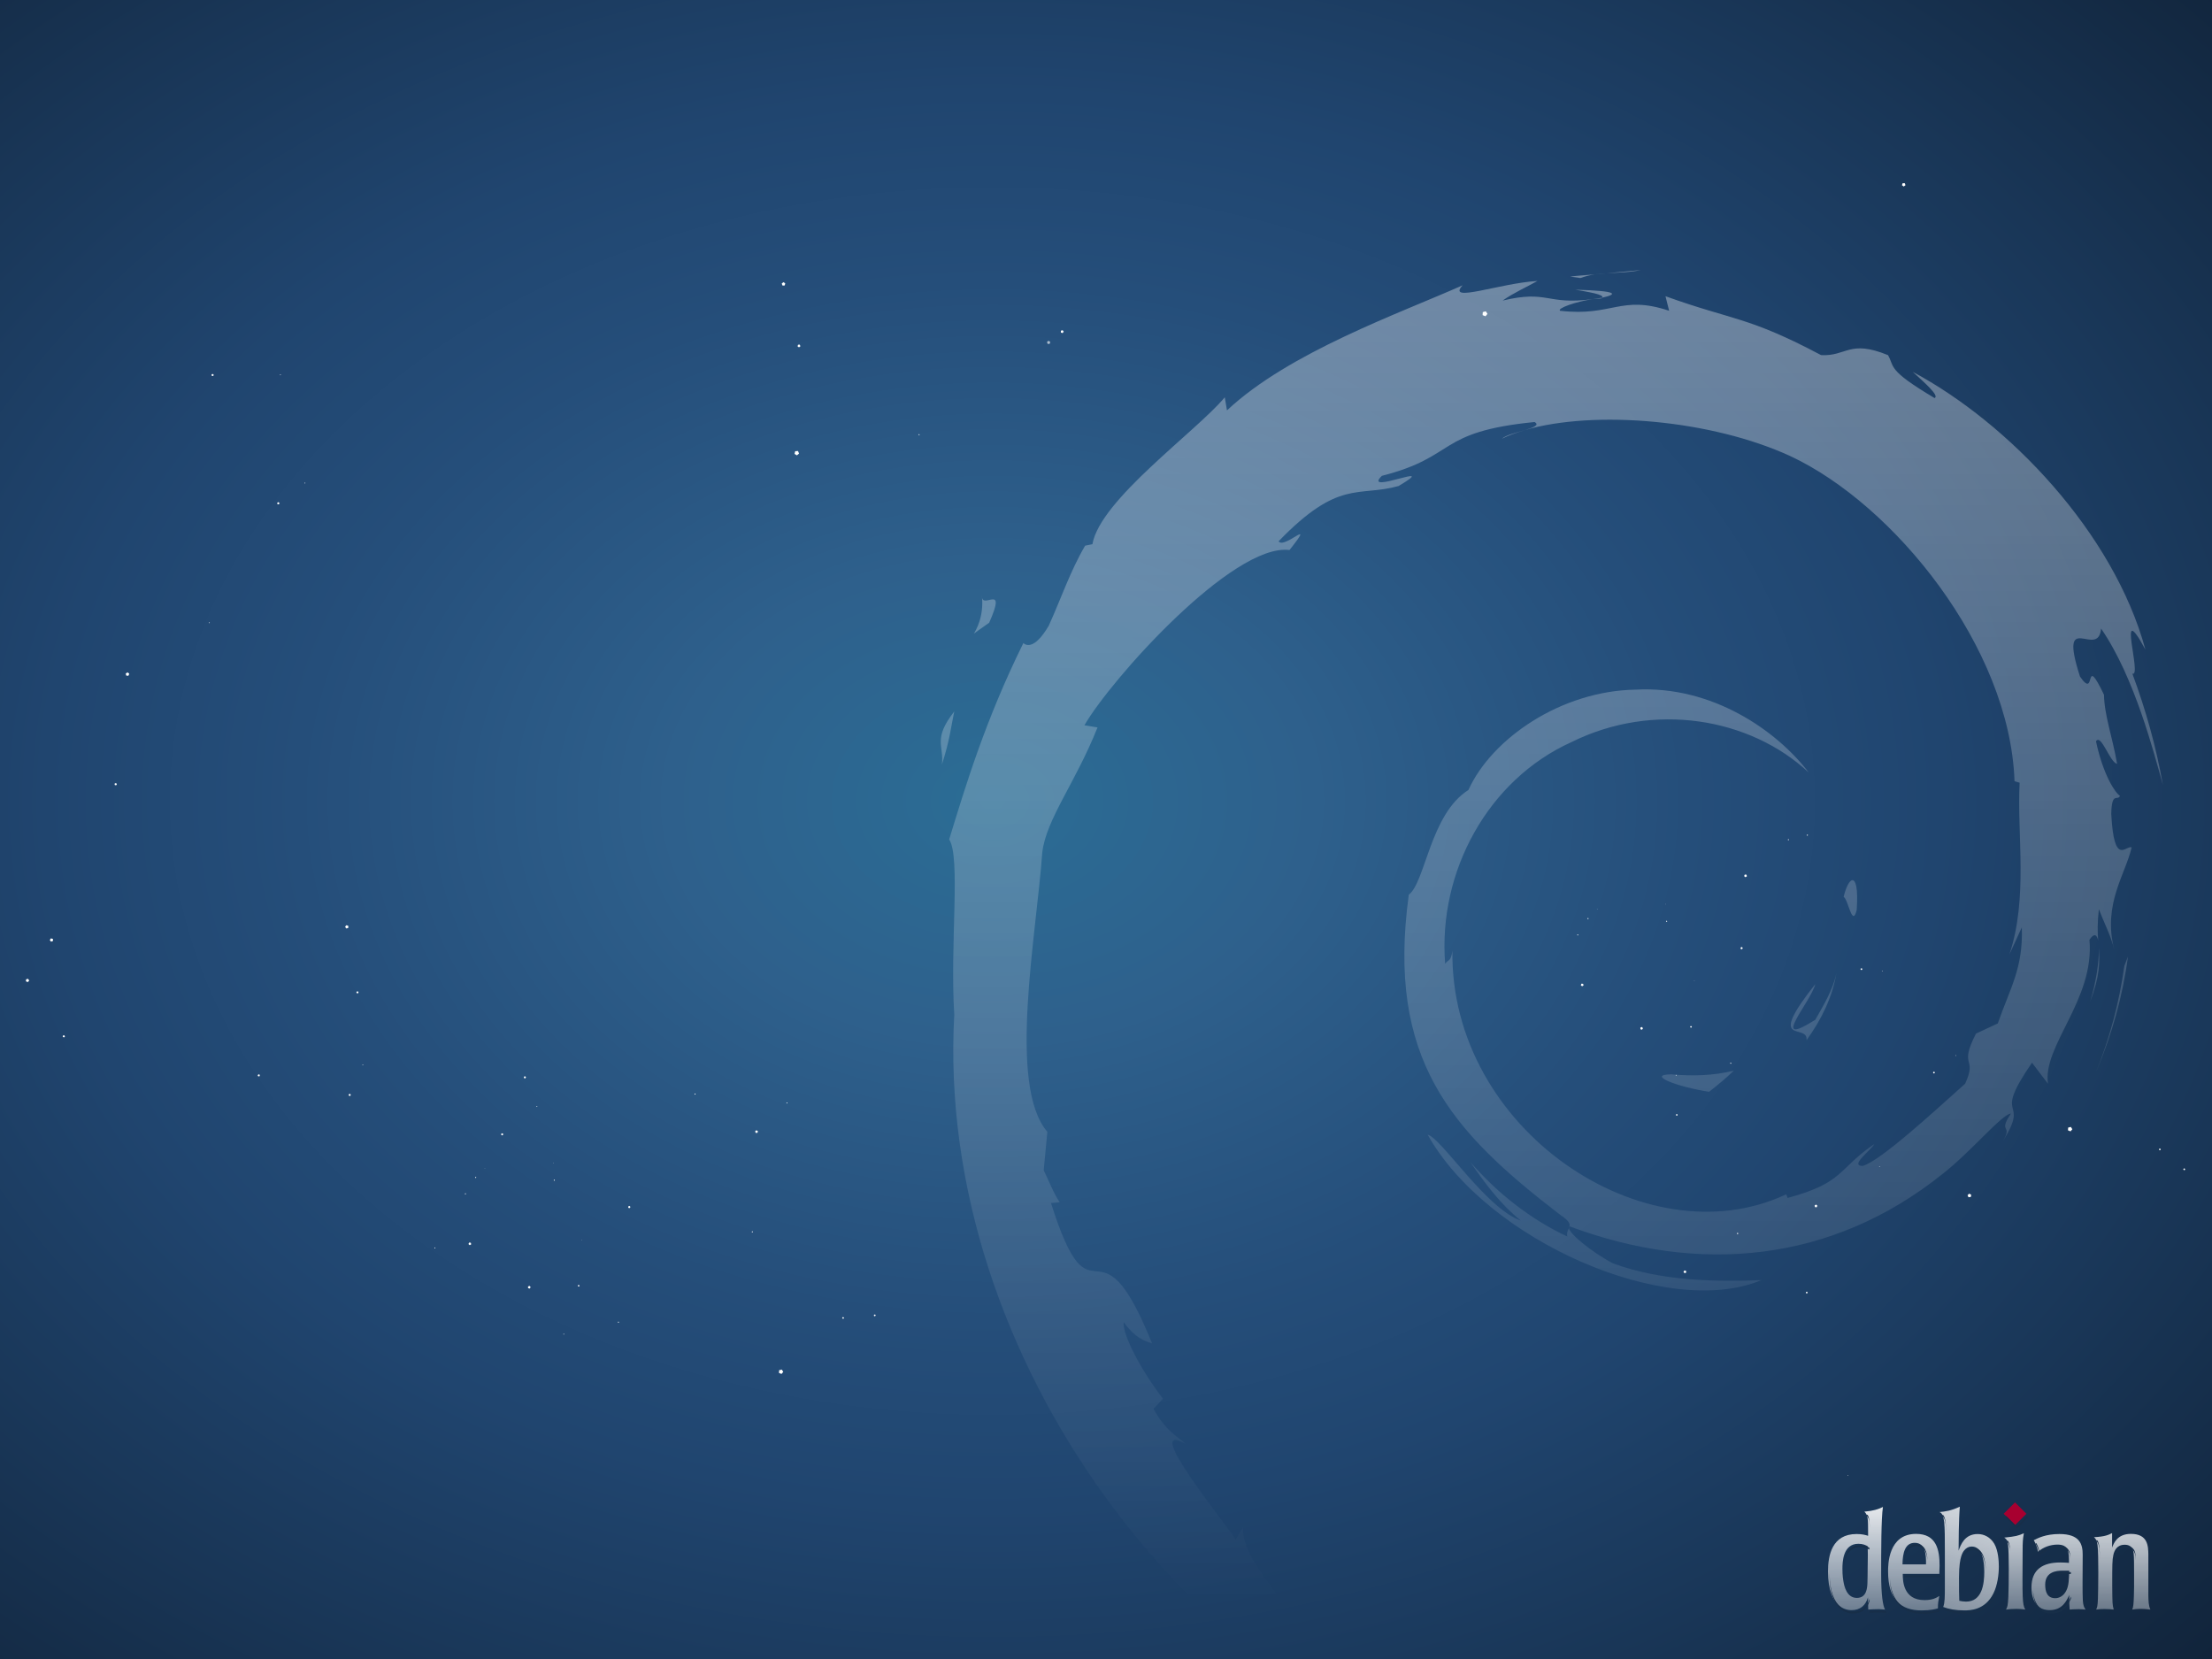 <?xml version="1.0" encoding="UTF-8" standalone="no"?>
<!-- Created with Inkscape (http://www.inkscape.org/) -->

<svg
   xmlns:i="http://ns.adobe.com/AdobeIllustrator/10.0/"
   xmlns:dc="http://purl.org/dc/elements/1.1/"
   xmlns:cc="http://creativecommons.org/ns#"
   xmlns:rdf="http://www.w3.org/1999/02/22-rdf-syntax-ns#"
   xmlns:svg="http://www.w3.org/2000/svg"
   xmlns="http://www.w3.org/2000/svg"
   xmlns:xlink="http://www.w3.org/1999/xlink"
   xmlns:sodipodi="http://sodipodi.sourceforge.net/DTD/sodipodi-0.dtd"
   xmlns:inkscape="http://www.inkscape.org/namespaces/inkscape"
   width="640px"
   height="480px"
   id="svg2985"
   version="1.1"
   inkscape:version="0.48.3.1 r9886"
   sodipodi:docname="sharp_grub.svg"
   inkscape:export-filename="../png/sharp_grub.png"
   inkscape:export-xdpi="90"
   inkscape:export-ydpi="90">
  <rect width="100%" height="100%" fill="#808080" stroke="none"/>
  <defs
     id="defs2987">
    <linearGradient
       id="linearGradient3839">
      <stop
         style="stop-color:#2b6d95;stop-opacity:1"
         offset="0"
         id="stop3841" />
      <stop
         style="stop-color:#2e608c;stop-opacity:1"
         offset="0.15"
         id="stop3843" />
      <stop
         style="stop-color:#254e7a;stop-opacity:1"
         offset="0.325"
         id="stop3845" />
      <stop
         id="stop3847"
         offset="0.443"
         style="stop-color:#20456f;stop-opacity:1" />
      <stop
         style="stop-color:#193657;stop-opacity:1"
         offset="0.603"
         id="stop3849" />
      <stop
         id="stop3851"
         offset="1"
         style="stop-color:#070e18;stop-opacity:1" />
    </linearGradient>
    <linearGradient
       inkscape:collect="always"
       id="linearGradient4383">
      <stop
         style="stop-color:#ffffff;stop-opacity:1;"
         offset="0"
         id="stop4385" />
      <stop
         style="stop-color:#ffffff;stop-opacity:0;"
         offset="1"
         id="stop4387" />
    </linearGradient>
    <radialGradient
       inkscape:collect="always"
       xlink:href="#linearGradient5803"
       id="radialGradient4642"
       gradientUnits="userSpaceOnUse"
       gradientTransform="matrix(1.281,0,6.9804562e-5,1.054,-6726.936,3225.555)"
       cx="5475.293"
       cy="-2571.648"
       fx="5475.293"
       fy="-2571.648"
       r="1310.216" />
    <linearGradient
       id="linearGradient5803">
      <stop
         id="stop5805"
         offset="0"
         style="stop-color:#2b6d95;stop-opacity:1" />
      <stop
         id="stop5807"
         offset="0.15"
         style="stop-color:#2e608c;stop-opacity:0.996" />
      <stop
         id="stop5809"
         offset="0.325"
         style="stop-color:#254e7a;stop-opacity:0.996" />
      <stop
         style="stop-color:#20456f;stop-opacity:0.996;"
         offset="0.443"
         id="stop5811" />
      <stop
         id="stop5813"
         offset="0.603"
         style="stop-color:#193657;stop-opacity:0.996;" />
      <stop
         style="stop-color:#070e18;stop-opacity:0.996;"
         offset="1"
         id="stop5815" />
    </linearGradient>
    <radialGradient
       r="1310.216"
       fy="-2571.648"
       fx="5475.293"
       cy="-2571.648"
       cx="5475.293"
       gradientTransform="matrix(0.473,-5.7763843e-8,3.6169491e-5,0.353,-2302.566,1139.546)"
       gradientUnits="userSpaceOnUse"
       id="radialGradient3838"
       xlink:href="#linearGradient3839"
       inkscape:collect="always" />
    <linearGradient
       inkscape:collect="always"
       xlink:href="#linearGradient5986"
       id="linearGradient5992"
       x1="427.587"
       y1="401.798"
       x2="427.587"
       y2="780.619"
       gradientUnits="userSpaceOnUse"
       gradientTransform="translate(1563.682,-277.372)" />
    <linearGradient
       inkscape:collect="always"
       id="linearGradient5986">
      <stop
         style="stop-color:#193758;stop-opacity:1;"
         offset="0"
         id="stop5988" />
      <stop
         style="stop-color:#295782;stop-opacity:0.996"
         offset="1"
         id="stop5990" />
    </linearGradient>
    <linearGradient
       inkscape:collect="always"
       xlink:href="#linearGradient5986-7"
       id="linearGradient5992-1"
       x1="427.587"
       y1="401.798"
       x2="427.587"
       y2="780.619"
       gradientUnits="userSpaceOnUse"
       gradientTransform="translate(1563.682,-277.372)" />
    <linearGradient
       inkscape:collect="always"
       id="linearGradient5986-7">
      <stop
         style="stop-color:#193758;stop-opacity:1;"
         offset="0"
         id="stop5988-5" />
      <stop
         style="stop-color:#295782;stop-opacity:0.996"
         offset="1"
         id="stop5990-1" />
    </linearGradient>
    <radialGradient
       inkscape:collect="always"
       xlink:href="#linearGradient5803"
       id="radialGradient4026"
       cx="320"
       cy="240"
       fx="320"
       fy="240"
       r="320"
       gradientTransform="matrix(2.985,-2.200607e-8,0,1.249,-635.355,-59.647)"
       gradientUnits="userSpaceOnUse" />
    <linearGradient
       inkscape:collect="always"
       xlink:href="#linearGradient4197"
       id="linearGradient4203"
       x1="1672.439"
       y1="1421.986"
       x2="1672.753"
       y2="1565.952"
       gradientUnits="userSpaceOnUse" />
    <linearGradient
       inkscape:collect="always"
       id="linearGradient4197">
      <stop
         style="stop-color:#ffffff;stop-opacity:1"
         offset="0"
         id="stop4199" />
      <stop
         style="stop-color:#ffffff;stop-opacity:0"
         offset="1"
         id="stop4201" />
    </linearGradient>
    <clipPath
       clipPathUnits="userSpaceOnUse"
       id="clipPath4452">
      <rect
         style="fill:url(#radialGradient4456);fill-opacity:1;stroke:none"
         id="rect4454"
         width="987.216"
         height="661.76"
         x="-323.508"
         y="217.263"
         rx="0"
         ry="4.7776712e-07" />
    </clipPath>
    <linearGradient
       inkscape:collect="always"
       id="linearGradient8411-8">
      <stop
         style="stop-color:#ffffff;stop-opacity:1;"
         offset="0"
         id="stop8413-5" />
      <stop
         style="stop-color:#ffffff;stop-opacity:0;"
         offset="1"
         id="stop8415-5" />
    </linearGradient>
    <linearGradient
       inkscape:collect="always"
       id="linearGradient8433-1">
      <stop
         style="stop-color:#ffffff;stop-opacity:1;"
         offset="0"
         id="stop8435-1" />
      <stop
         style="stop-color:#ffffff;stop-opacity:0;"
         offset="1"
         id="stop8437-7" />
    </linearGradient>
    <linearGradient
       inkscape:collect="always"
       id="linearGradient8453-0">
      <stop
         style="stop-color:#ffffff;stop-opacity:1;"
         offset="0"
         id="stop8455-5" />
      <stop
         style="stop-color:#ffffff;stop-opacity:0;"
         offset="1"
         id="stop8457-5" />
    </linearGradient>
    <linearGradient
       inkscape:collect="always"
       id="linearGradient8640-6">
      <stop
         style="stop-color:#ffffff;stop-opacity:1;"
         offset="0"
         id="stop8642-0" />
      <stop
         style="stop-color:#ffffff;stop-opacity:0;"
         offset="1"
         id="stop8644-4" />
    </linearGradient>
    <linearGradient
       inkscape:collect="always"
       xlink:href="#linearGradient8411-8"
       id="linearGradient4375"
       gradientUnits="userSpaceOnUse"
       x1="-76.916"
       y1="448.069"
       x2="501.5"
       y2="498.328" />
    <linearGradient
       inkscape:collect="always"
       xlink:href="#linearGradient8433-1"
       id="linearGradient4377"
       gradientUnits="userSpaceOnUse"
       x1="644.623"
       y1="616.892"
       x2="606.313"
       y2="512.878" />
    <linearGradient
       inkscape:collect="always"
       xlink:href="#linearGradient8453-0"
       id="linearGradient4379"
       gradientUnits="userSpaceOnUse"
       x1="189.273"
       y1="666.269"
       x2="466.785"
       y2="759.431" />
    <linearGradient
       inkscape:collect="always"
       xlink:href="#linearGradient8640-6"
       id="linearGradient4381"
       gradientUnits="userSpaceOnUse"
       gradientTransform="translate(-900.951,-297.551)"
       x1="1327.416"
       y1="543.908"
       x2="1322.349"
       y2="687.795" />
    <linearGradient
       inkscape:collect="always"
       xlink:href="#linearGradient4197"
       id="linearGradient4432"
       gradientUnits="userSpaceOnUse"
       x1="1672.439"
       y1="1421.986"
       x2="1672.753"
       y2="1565.952" />
    <linearGradient
       inkscape:collect="always"
       xlink:href="#linearGradient4197"
       id="linearGradient4434"
       gradientUnits="userSpaceOnUse"
       x1="1672.439"
       y1="1421.986"
       x2="1672.753"
       y2="1565.952" />
    <linearGradient
       inkscape:collect="always"
       xlink:href="#linearGradient4197"
       id="linearGradient4436"
       gradientUnits="userSpaceOnUse"
       x1="1676.383"
       y1="1398.32"
       x2="1615.561"
       y2="1621.171" />
    <linearGradient
       inkscape:collect="always"
       xlink:href="#linearGradient4197"
       id="linearGradient4438"
       gradientUnits="userSpaceOnUse"
       x1="1672.439"
       y1="1421.986"
       x2="1672.753"
       y2="1565.952" />
    <linearGradient
       inkscape:collect="always"
       xlink:href="#linearGradient4197"
       id="linearGradient4440"
       gradientUnits="userSpaceOnUse"
       x1="1672.439"
       y1="1421.986"
       x2="1672.753"
       y2="1565.952" />
    <linearGradient
       inkscape:collect="always"
       xlink:href="#linearGradient4197"
       id="linearGradient4442"
       gradientUnits="userSpaceOnUse"
       x1="1672.439"
       y1="1421.986"
       x2="1672.753"
       y2="1565.952" />
    <linearGradient
       inkscape:collect="always"
       xlink:href="#linearGradient4197"
       id="linearGradient4444"
       gradientUnits="userSpaceOnUse"
       x1="1672.439"
       y1="1421.986"
       x2="1672.753"
       y2="1565.952" />
    <linearGradient
       inkscape:collect="always"
       xlink:href="#linearGradient4383"
       id="linearGradient4446"
       gradientUnits="userSpaceOnUse"
       x1="514.79"
       y1="114.481"
       x2="514.79"
       y2="542.739" />
    <clipPath
       clipPathUnits="userSpaceOnUse"
       id="clipPath4483">
      <rect
         ry="0"
         y="-97.593"
         x="55.436"
         height="480"
         width="640"
         id="rect4485"
         style="fill:url(#radialGradient4487);fill-opacity:1;stroke:none" />
    </clipPath>
    <radialGradient
       inkscape:collect="always"
       xlink:href="#linearGradient5803"
       id="radialGradient4487"
       gradientUnits="userSpaceOnUse"
       gradientTransform="matrix(2.985,-2.200607e-8,0,1.249,-579.919,-157.241)"
       cx="320"
       cy="240"
       fx="320"
       fy="240"
       r="320" />
    <linearGradient
       inkscape:collect="always"
       xlink:href="#linearGradient4383"
       id="linearGradient4491"
       gradientUnits="userSpaceOnUse"
       x1="514.79"
       y1="35.616"
       x2="514.79"
       y2="372.089" />
  </defs>
  <sodipodi:namedview
     id="base"
     pagecolor="#ffffff"
     bordercolor="#666666"
     borderopacity="1.0"
     inkscape:pageopacity="0.0"
     inkscape:pageshadow="2"
     inkscape:zoom="1.0041667"
     inkscape:cx="320"
     inkscape:cy="240"
     inkscape:current-layer="layer1"
     inkscape:document-units="px"
     showgrid="false"
     inkscape:window-width="1024"
     inkscape:window-height="714"
     inkscape:window-x="0"
     inkscape:window-y="0"
     inkscape:window-maximized="1" />
  <g
     id="layer1"
     inkscape:label="Layer 1"
     inkscape:groupmode="layer">
    <rect
       ry="0"
       rx="0"
       y="0"
       x="0"
       height="480"
       width="640"
       id="rect9908"
       style="fill:url(#radialGradient3838);fill-opacity:1;stroke:none" />
    <g
       id="g4396"
       transform="matrix(1.147,0,0,1.147,-57.428,-30.755)">
      <g
         transform="matrix(0.352,0,0,0.352,-35.866,-99.324)"
         id="g5874">
        <g
           style="fill:url(#linearGradient4444);fill-opacity:1"
           id="g4189">
          <path
             style="fill:url(#linearGradient4432);fill-opacity:1"
             id="path4635"
             d="m 1582.657,1472.825 c -0.096,0.1 -0.096,15.946 -0.293,20.083 -0.196,3.344 -0.493,10.531 -7.58,10.531 -7.285,0 -9.057,-8.368 -9.647,-12.008 -0.688,-4.036 -0.688,-7.387 -0.688,-8.859 0,-4.727 0.295,-17.922 11.419,-17.922 3.348,0 5.218,0.988 6.694,1.772 l 0.096,6.403 z m -28.547,11.619 c 0,27.758 14.767,27.758 16.932,27.758 6.104,0 10.042,-3.348 11.714,-9.154 l 0.198,8.759 c 1.872,-0.1 3.741,-0.295 6.792,-0.295 1.083,0 1.967,0 2.758,0.1 0.788,0 1.574,0.096 2.46,0.195 -1.574,-3.148 -2.755,-10.236 -2.755,-25.598 0,-14.963 0,-40.261 1.279,-47.941 -3.542,1.676 -6.597,2.76 -13.291,3.348 2.658,2.855 2.658,4.332 2.658,17.323 -1.867,-0.589 -4.232,-1.279 -8.268,-1.279 -17.62,0 -20.476,15.36 -20.476,26.783"
             i:knockout="Off"
             inkscape:connector-curvature="0" />
          <path
             style="fill:url(#linearGradient4434);fill-opacity:1"
             id="path4637"
             d="m 1607.499,1479.417 c 0.1,-8.171 1.774,-15.456 8.761,-15.456 7.68,0 8.266,8.464 8.071,15.456 h -16.832 z m 26.577,0.988 c 0,-11.519 -2.263,-22.842 -16.832,-22.842 -20.081,0 -20.081,22.254 -20.081,26.974 0,19.983 8.957,27.858 24.019,27.858 6.69,0 9.943,-0.979 11.714,-1.476 -0.097,-3.544 0.393,-5.808 0.988,-8.859 -2.071,1.283 -4.729,2.955 -10.635,2.955 -15.358,0 -15.556,-13.983 -15.556,-18.806 h 26.191 l 0.191,-5.804"
             i:knockout="Off"
             inkscape:connector-curvature="0" />
          <path
             style="fill:url(#linearGradient4436);fill-opacity:1"
             id="path4639"
             d="m 1666.102,1484.637 c 0,9.154 -1.672,21.462 -13.091,21.462 -1.576,0 -3.544,-0.3 -4.823,-0.593 -0.198,-3.544 -0.198,-9.647 -0.198,-16.735 0,-8.468 0.884,-12.891 1.576,-15.062 2.065,-6.987 6.692,-7.083 7.576,-7.083 7.482,0 8.959,10.335 8.959,18.011 z m -28.251,10.731 c 0,7.287 0,11.419 -1.181,14.567 4.036,1.576 9.055,2.46 15.062,2.46 3.839,0 14.963,0 20.966,-12.303 2.855,-5.711 3.839,-13.39 3.839,-19.199 0,-3.544 -0.395,-11.319 -3.248,-16.244 -2.753,-4.623 -7.185,-6.987 -11.908,-6.987 -9.452,0 -12.207,7.875 -13.682,11.912 0,-5.02 0.096,-22.543 0.882,-31.502 -6.397,2.955 -10.338,3.444 -14.568,3.839 3.839,1.572 3.839,8.075 3.839,29.241 v 24.215"
             i:knockout="Off"
             inkscape:connector-curvature="0" />
          <path
             style="fill:url(#linearGradient4438);fill-opacity:1"
             id="path4641"
             d="m 1695.463,1511.806 c -1.972,-0.295 -3.352,-0.493 -6.208,-0.493 -3.144,0 -5.316,0.2 -7.576,0.493 0.984,-1.872 1.377,-2.76 1.672,-9.154 0.395,-8.764 0.493,-32.194 -0.196,-37.117 -0.493,-3.743 -1.377,-4.332 -2.755,-5.315 8.071,-0.788 10.336,-1.377 14.075,-3.148 -0.784,4.327 -0.888,6.499 -0.888,13.091 -0.193,33.968 -0.293,37.608 1.876,41.644"
             i:knockout="Off"
             inkscape:connector-curvature="0" />
          <path
             style="fill:url(#linearGradient4440);fill-opacity:1"
             id="path4643"
             d="m 1726.986,1483.944 c -0.195,6.204 -0.295,10.535 -1.971,13.979 -2.067,4.432 -5.511,5.711 -8.071,5.711 -5.912,0 -7.187,-4.92 -7.187,-9.743 0,-9.252 8.271,-9.947 12.008,-9.947 h 5.222 z m -27.074,12.112 c 0,6.204 1.872,12.403 7.387,15.062 2.46,1.083 4.92,1.083 5.711,1.083 9.059,0 12.107,-6.696 13.979,-10.831 -0.1,4.332 0,6.987 0.295,10.435 1.772,-0.1 3.544,-0.295 6.499,-0.295 1.672,0 3.248,0.196 4.92,0.295 -1.083,-1.672 -1.672,-2.66 -1.972,-6.499 -0.196,-3.739 -0.196,-7.48 -0.196,-12.698 l 0.1,-20.083 c 0,-7.484 -1.972,-14.867 -16.739,-14.867 -9.743,0 -15.451,2.955 -18.307,4.432 1.183,2.167 2.167,4.032 3.051,8.271 3.843,-3.348 8.863,-5.12 13.979,-5.12 8.175,0 8.175,5.415 8.175,13.091 -1.872,-0.096 -3.448,-0.291 -6.108,-0.291 -12.507,0 -20.775,4.818 -20.775,18.014"
             i:knockout="Off"
             inkscape:connector-curvature="0" />
          <path
             style="fill:url(#linearGradient4442);fill-opacity:1"
             id="path4645"
             d="m 1783.688,1502.062 c 0.1,3.348 0.1,6.892 1.476,9.747 -2.169,-0.196 -3.448,-0.493 -7.48,-0.493 -2.365,0 -3.643,0.2 -5.515,0.493 0.391,-1.279 0.593,-1.772 0.788,-3.448 0.295,-2.26 0.493,-9.843 0.493,-12.503 v -10.631 c 0,-4.627 0,-11.323 -0.299,-13.684 -0.195,-1.672 -0.684,-6.199 -6.399,-6.199 -5.611,0 -7.48,4.132 -8.171,7.48 -0.784,3.444 -0.784,7.187 -0.784,21.755 0.096,12.602 0.096,13.779 1.079,17.227 -1.672,-0.195 -3.739,-0.391 -6.692,-0.391 -2.365,0 -3.939,0.096 -5.904,0.391 0.688,-1.576 1.083,-2.365 1.279,-7.875 0.2,-5.415 0.593,-31.997 -0.299,-38.294 -0.489,-3.843 -1.476,-4.727 -2.556,-5.711 7.975,-0.395 10.531,-1.676 12.995,-2.951 v 10.431 c 1.179,-3.055 3.639,-9.847 13.486,-9.847 12.307,0 12.403,8.959 12.503,14.863 v 29.639"
             i:knockout="Off"
             inkscape:connector-curvature="0" />
        </g>
        <path
           style="fill:#a80030"
           inkscape:connector-curvature="0"
           i:knockout="Off"
           d="m 1696.293,1443.139 -8.154,8.149 -8.149,-8.149 8.149,-8.149 8.154,8.149"
           id="path4647" />
      </g>
      <path
         id="path4887"
         d="m 544.834,407.696 c -0.063,0.829 -0.087,1.768 -0.125,2.812 0.042,-1.05 0.087,-2.024 0.156,-2.812 -0.01,0.005 -0.021,-0.005 -0.031,0 z"
         style="font-size:15.651px;font-style:normal;font-variant:normal;font-weight:bold;font-stretch:normal;line-height:125%;letter-spacing:0px;word-spacing:0px;fill:#172e48;fill-opacity:1;stroke:none;font-family:Poppl-Laudatio-Condensed;-inkscape-font-specification:Poppl-Laudatio-Condensed Bold"
         inkscape:connector-curvature="0" />
      <path
         id="path4885"
         d="m 525.459,407.759 c -0.021,0.01 -0.041,0.021 -0.062,0.031 -0.195,1.567 -0.291,4.363 -0.344,7.469 0.061,-3.23 0.181,-6.147 0.406,-7.5 z"
         style="font-size:15.651px;font-style:normal;font-variant:normal;font-weight:bold;font-stretch:normal;line-height:125%;letter-spacing:0px;word-spacing:0px;fill:#172e48;fill-opacity:1;stroke:none;font-family:Poppl-Laudatio-Condensed;-inkscape-font-specification:Poppl-Laudatio-Condensed Bold"
         inkscape:connector-curvature="0" />
      <path
         id="path4883"
         d="m 521.147,408.915 c -0.132,0.014 -0.234,0.019 -0.375,0.031 0.702,0.754 0.893,1.222 0.938,3.344 -0.026,-1.961 -0.14,-2.763 -0.562,-3.375 z"
         style="font-size:15.651px;font-style:normal;font-variant:normal;font-weight:bold;font-stretch:normal;line-height:125%;letter-spacing:0px;word-spacing:0px;fill:#172e48;fill-opacity:1;stroke:none;font-family:Poppl-Laudatio-Condensed;-inkscape-font-specification:Poppl-Laudatio-Condensed Bold"
         inkscape:connector-curvature="0" />
      <path
         id="path4881"
         d="m 540.24,408.977 c -0.175,0.018 -0.355,0.046 -0.531,0.062 1.014,0.415 1.274,1.806 1.344,5.625 -0.047,-3.271 -0.219,-4.951 -0.812,-5.688 z"
         style="font-size:15.651px;font-style:normal;font-variant:normal;font-weight:bold;font-stretch:normal;line-height:125%;letter-spacing:0px;word-spacing:0px;fill:#172e48;fill-opacity:1;stroke:none;font-family:Poppl-Laudatio-Condensed;-inkscape-font-specification:Poppl-Laudatio-Condensed Bold"
         inkscape:connector-curvature="0" />
      <path
         id="path4879"
         d="m 556.147,409.227 -0.219,0.25 2.875,2.875 2.875,-2.875 -0.219,-0.25 -2.656,2.656 -2.656,-2.656 z"
         style="font-size:15.651px;font-style:normal;font-variant:normal;font-weight:bold;font-stretch:normal;line-height:125%;letter-spacing:0px;word-spacing:0px;fill:#172e48;fill-opacity:1;stroke:none;font-family:Poppl-Laudatio-Condensed;-inkscape-font-specification:Poppl-Laudatio-Condensed Bold"
         inkscape:connector-curvature="0" />
      <path
         id="path4877"
         d="m 561.022,414.384 c -0.022,0.011 -0.04,0.021 -0.062,0.031 -0.104,0.645 -0.157,1.294 -0.188,1.969 0.044,-0.675 0.112,-1.238 0.25,-2 z"
         style="font-size:15.651px;font-style:normal;font-variant:normal;font-weight:bold;font-stretch:normal;line-height:125%;letter-spacing:0px;word-spacing:0px;fill:#172e48;fill-opacity:1;stroke:none;font-family:Poppl-Laudatio-Condensed;-inkscape-font-specification:Poppl-Laudatio-Condensed Bold"
         inkscape:connector-curvature="0" />
      <path
         id="path4875"
         d="m 579.115,415.352 c -0.148,0.01 -0.246,0.023 -0.406,0.031 0.38,0.346 0.734,0.677 0.906,2.031 0.079,0.555 0.127,1.561 0.156,2.781 -0.027,-1.414 -0.069,-2.631 -0.156,-3.25 -0.108,-0.846 -0.288,-1.293 -0.5,-1.594 z"
         style="font-size:15.651px;font-style:normal;font-variant:normal;font-weight:bold;font-stretch:normal;line-height:125%;letter-spacing:0px;word-spacing:0px;fill:#172e48;fill-opacity:1;stroke:none;font-family:Poppl-Laudatio-Condensed;-inkscape-font-specification:Poppl-Laudatio-Condensed Bold"
         inkscape:connector-curvature="0" />
      <path
         id="path4873"
         d="m 556.522,415.446 c -0.17,0.018 -0.281,0.044 -0.469,0.062 0.486,0.346 0.795,0.556 0.969,1.875 0.03,0.217 0.071,0.54 0.094,0.938 -0.027,-0.596 -0.053,-1.117 -0.094,-1.406 -0.108,-0.824 -0.276,-1.207 -0.5,-1.469 z"
         style="font-size:15.651px;font-style:normal;font-variant:normal;font-weight:bold;font-stretch:normal;line-height:125%;letter-spacing:0px;word-spacing:0px;fill:#172e48;fill-opacity:1;stroke:none;font-family:Poppl-Laudatio-Condensed;-inkscape-font-specification:Poppl-Laudatio-Condensed Bold"
         inkscape:connector-curvature="0" />
      <path
         id="path4871"
         d="m 563.74,416.071 c -0.064,0.033 -0.162,0.064 -0.219,0.094 0.417,0.763 0.782,1.413 1.094,2.906 1.354,-1.179 3.104,-1.812 4.906,-1.812 2.16,0 2.71,1.069 2.844,2.75 -0.081,-1.926 -0.504,-3.219 -2.844,-3.219 -1.802,0 -3.552,0.633 -4.906,1.812 -0.259,-1.241 -0.543,-1.906 -0.875,-2.531 z"
         style="font-size:15.651px;font-style:normal;font-variant:normal;font-weight:bold;font-stretch:normal;line-height:125%;letter-spacing:0px;word-spacing:0px;fill:#172e48;fill-opacity:1;stroke:none;font-family:Poppl-Laudatio-Condensed;-inkscape-font-specification:Poppl-Laudatio-Condensed Bold"
         inkscape:connector-curvature="0" />
      <path
         id="path4869"
         d="m 533.459,416.352 c -2.289,0 -2.923,2.218 -3.031,4.844 0.166,-2.418 0.878,-4.375 3.031,-4.375 2.029,0 2.656,1.687 2.812,3.562 -0.09,-2.063 -0.609,-4.031 -2.812,-4.031 z"
         style="font-size:15.651px;font-style:normal;font-variant:normal;font-weight:bold;font-stretch:normal;line-height:125%;letter-spacing:0px;word-spacing:0px;fill:#172e48;fill-opacity:1;stroke:none;font-family:Poppl-Laudatio-Condensed;-inkscape-font-specification:Poppl-Laudatio-Condensed Bold"
         inkscape:connector-curvature="0" />
      <path
         id="path4865"
         d="m 519.24,416.602 c -3.735,0 -4.013,4.194 -4.031,6.031 0.075,-2.005 0.603,-5.562 4.031,-5.562 1.179,0 1.855,0.349 2.375,0.625 l 0,-0.469 c -0.52,-0.276 -1.196,-0.625 -2.375,-0.625 z"
         style="font-size:15.651px;font-style:normal;font-variant:normal;font-weight:bold;font-stretch:normal;line-height:125%;letter-spacing:0px;word-spacing:0px;fill:#172e48;fill-opacity:1;stroke:none;font-family:Poppl-Laudatio-Condensed;-inkscape-font-specification:Poppl-Laudatio-Condensed Bold"
         inkscape:connector-curvature="0" />
      <path
         id="path4863"
         d="m 586.49,416.852 c -1.976,0 -2.632,1.446 -2.875,2.625 -0.15,0.66 -0.217,1.495 -0.25,2.812 0.036,-1.121 0.112,-1.737 0.25,-2.344 0.243,-1.179 0.899,-2.625 2.875,-2.625 2.013,0 2.181,1.567 2.25,2.156 0.026,0.208 0.049,0.509 0.062,0.875 -0.014,-0.559 -0.026,-1.058 -0.062,-1.344 -0.069,-0.589 -0.237,-2.156 -2.25,-2.156 z"
         style="font-size:15.651px;font-style:normal;font-variant:normal;font-weight:bold;font-stretch:normal;line-height:125%;letter-spacing:0px;word-spacing:0px;fill:#172e48;fill-opacity:1;stroke:none;font-family:Poppl-Laudatio-Condensed;-inkscape-font-specification:Poppl-Laudatio-Condensed Bold"
         inkscape:connector-curvature="0" />
      <path
         id="path4861"
         d="m 547.865,417.29 c -0.311,0 -1.929,0.039 -2.656,2.5 -0.198,0.621 -0.414,1.804 -0.5,3.812 0.101,-1.734 0.317,-2.77 0.5,-3.344 0.727,-2.461 2.345,-2.5 2.656,-2.5 2.306,0 2.989,2.773 3.125,5.281 -0.075,-2.616 -0.674,-5.75 -3.125,-5.75 z"
         style="font-size:15.651px;font-style:normal;font-variant:normal;font-weight:bold;font-stretch:normal;line-height:125%;letter-spacing:0px;word-spacing:0px;fill:#172e48;fill-opacity:1;stroke:none;font-family:Poppl-Laudatio-Condensed;-inkscape-font-specification:Poppl-Laudatio-Condensed Bold"
         inkscape:connector-curvature="0" />
      <path
         id="path4859"
         d="m 554.709,422.509 c -0.019,2.022 -0.367,4.609 -1.344,6.562 -2.115,4.334 -6.054,4.344 -7.406,4.344 -2.059,0 -3.786,-0.316 -5.188,-0.844 -0.039,0.146 -0.075,0.303 -0.125,0.438 1.422,0.555 3.196,0.875 5.312,0.875 1.352,0 5.291,-0.01 7.406,-4.344 1.006,-2.012 1.344,-4.704 1.344,-6.75 0,-0.074 10e-4,-0.197 0,-0.281 z"
         style="font-size:15.651px;font-style:normal;font-variant:normal;font-weight:bold;font-stretch:normal;line-height:125%;letter-spacing:0px;word-spacing:0px;fill:#172e48;fill-opacity:1;stroke:none;font-family:Poppl-Laudatio-Condensed;-inkscape-font-specification:Poppl-Laudatio-Condensed Bold"
         inkscape:connector-curvature="0" />
      <path
         id="path4853"
         d="m 570.084,423.384 c -1.443,0.091 -3.688,0.648 -3.688,3.5 0,0.085 -0.002,0.165 0,0.25 0.136,-3.039 2.966,-3.281 4.25,-3.281 l 1.781,0 c 0.005,-0.163 0.026,-0.298 0.031,-0.469 l -1.812,0 c -0.165,0 -0.356,-0.013 -0.562,0 z"
         style="font-size:15.651px;font-style:normal;font-variant:normal;font-weight:bold;font-stretch:normal;line-height:125%;letter-spacing:0px;word-spacing:0px;fill:#172e48;fill-opacity:1;stroke:none;font-family:Poppl-Laudatio-Condensed;-inkscape-font-specification:Poppl-Laudatio-Condensed Bold"
         inkscape:connector-curvature="0" />
      <path
         id="path4851"
         d="m 511.584,423.821 c -6.4e-4,0.071 0,0.148 0,0.219 0,9.778 5.206,9.781 5.969,9.781 2.15,0 3.536,-1.174 4.125,-3.219 l 0,-0.469 c -0.589,2.045 -1.975,3.219 -4.125,3.219 -0.756,0 -5.876,-0.017 -5.969,-9.531 z"
         style="font-size:15.651px;font-style:normal;font-variant:normal;font-weight:bold;font-stretch:normal;line-height:125%;letter-spacing:0px;word-spacing:0px;fill:#172e48;fill-opacity:1;stroke:none;font-family:Poppl-Laudatio-Condensed;-inkscape-font-specification:Poppl-Laudatio-Condensed Bold"
         inkscape:connector-curvature="0" />
      <path
         id="path4849"
         d="m 530.459,424.196 c 0,0.133 -0.003,0.301 0,0.469 l 9.219,0 0,-0.469 -9.219,0 z"
         style="font-size:15.651px;font-style:normal;font-variant:normal;font-weight:bold;font-stretch:normal;line-height:125%;letter-spacing:0px;word-spacing:0px;fill:#172e48;fill-opacity:1;stroke:none;font-family:Poppl-Laudatio-Condensed;-inkscape-font-specification:Poppl-Laudatio-Condensed Bold"
         inkscape:connector-curvature="0" />
      <path
         id="path4847"
         d="m 526.772,424.852 c 0.231,6.46 3.334,9.031 8.438,9.031 2.357,0 3.501,-0.356 4.125,-0.531 -0.005,-0.167 -0.002,-0.316 0,-0.469 -0.624,0.175 -1.768,0.531 -4.125,0.531 -4.974,0 -8.071,-2.458 -8.438,-8.562 z"
         style="font-size:15.651px;font-style:normal;font-variant:normal;font-weight:bold;font-stretch:normal;line-height:125%;letter-spacing:0px;word-spacing:0px;fill:#172e48;fill-opacity:1;stroke:none;font-family:Poppl-Laudatio-Condensed;-inkscape-font-specification:Poppl-Laudatio-Condensed Bold"
         inkscape:connector-curvature="0" />
      <path
         id="path4845"
         d="m 562.928,427.884 c -0.002,0.084 0,0.164 0,0.25 0,2.185 0.682,4.376 2.625,5.312 0.867,0.382 1.722,0.375 2,0.375 3.191,0 4.278,-2.356 4.938,-3.812 0.002,-0.168 -0.004,-0.284 0,-0.469 -0.659,1.456 -1.747,3.812 -4.938,3.812 -0.278,0 -1.133,0.007 -2,-0.375 -1.877,-0.905 -2.58,-2.983 -2.625,-5.094 z"
         style="font-size:15.651px;font-style:normal;font-variant:normal;font-weight:bold;font-stretch:normal;line-height:125%;letter-spacing:0px;word-spacing:0px;fill:#172e48;fill-opacity:1;stroke:none;font-family:Poppl-Laudatio-Condensed;-inkscape-font-specification:Poppl-Laudatio-Condensed Bold"
         inkscape:connector-curvature="0" />
      <path
         id="path4843"
         d="m 539.678,430.227 c -0.03,0.018 -0.063,0.043 -0.094,0.062 -0.134,0.707 -0.242,1.372 -0.25,2.188 0.043,-0.803 0.187,-1.444 0.344,-2.25 z"
         style="font-size:15.651px;font-style:normal;font-variant:normal;font-weight:bold;font-stretch:normal;line-height:125%;letter-spacing:0px;word-spacing:0px;fill:#172e48;fill-opacity:1;stroke:none;font-family:Poppl-Laudatio-Condensed;-inkscape-font-specification:Poppl-Laudatio-Condensed Bold"
         inkscape:connector-curvature="0" />
      <path
         id="path4831"
         d="m 524.147,433.102 c -1.075,0 -1.747,0.059 -2.406,0.094 l 0,0.469 c 0.659,-0.035 1.332,-0.094 2.406,-0.094 0.382,0 0.69,-0.004 0.969,0.031 0.278,0 0.532,0.028 0.844,0.062 -0.069,-0.139 -0.123,-0.284 -0.188,-0.469 -0.226,-0.024 -0.44,-0.062 -0.656,-0.062 -0.278,-0.035 -0.587,-0.031 -0.969,-0.031 z"
         style="font-size:15.651px;font-style:normal;font-variant:normal;font-weight:bold;font-stretch:normal;line-height:125%;letter-spacing:0px;word-spacing:0px;fill:#172e48;fill-opacity:1;stroke:none;font-family:Poppl-Laudatio-Condensed;-inkscape-font-specification:Poppl-Laudatio-Condensed Bold"
         inkscape:connector-curvature="0" />
    </g>
    <g
       transform="matrix(1.706,0,0,1.706,-446.342,-172.388)"
       id="g4465"
       clip-path="url(#clipPath4483)"
       style="opacity:0.53">
      <path
         inkscape:connector-curvature="0"
         style="fill:url(#linearGradient4491);fill-opacity:1"
         d="m 539.895,146.846 c -2.585,0.217 -5.209,0.519 -7.77,0.74 2.548,-0.344 5.466,-0.218 7.77,-0.74 z m -7.77,0.74 c -1.4,0.121 -2.804,0.193 -4.193,0.37 l 1.726,0.247 c 0.722,-0.264 1.618,-0.502 2.466,-0.617 z m -9.743,1.11 c -6.497,0.395 -15.487,3.824 -12.703,0.74 -10.6,4.732 -29.393,11.305 -39.959,21.213 l -0.371,-2.22 c -4.841,5.811 -21.151,17.38 -22.447,24.913 l -1.233,0.247 c -2.514,4.266 -4.17,9.181 -6.167,13.566 -2.47,4.212 -3.928,3.296 -4.316,2.96 -6.481,13.138 -9.802,24.241 -12.581,33.3 1.98,2.961 0.114,17.824 0.864,29.723 -3.25,58.777 41.264,115.832 89.909,129.004 7.13,2.555 17.745,2.462 26.763,2.714 -10.637,-3.044 -12.078,-1.567 -22.446,-5.181 -7.476,-3.525 -9.132,-7.612 -14.43,-12.21 l 2.097,3.7 c -10.386,-3.676 -5.978,-4.478 -14.43,-7.153 l 2.219,-2.96 c -3.367,-0.257 -8.966,-5.626 -10.483,-8.633 l -3.576,0.123 c -4.423,-5.453 -6.835,-9.403 -6.66,-12.456 l -1.233,2.096 c -1.348,-2.314 -16.258,-20.508 -8.51,-16.28 -1.439,-1.31 -3.352,-2.146 -5.427,-5.92 l 1.603,-1.726 c -3.723,-4.798 -6.901,-10.901 -6.66,-12.95 1.988,2.684 3.443,3.116 4.81,3.577 -9.416,-23.358 -10.017,-1.312 -17.143,-23.803 l 1.48,-0.124 c -1.152,-1.748 -1.786,-3.57 -2.713,-5.427 l 0.617,-6.536 c -6.775,-7.828 -1.844,-33.383 -0.863,-47.359 0.673,-5.682 5.588,-11.723 9.373,-21.213 l -2.219,-0.37 c 4.412,-7.69 25.155,-30.913 34.779,-29.723 4.661,-5.854 -0.937,-0.028 -1.85,-1.48 10.24,-10.595 13.441,-7.464 20.35,-9.373 7.447,-4.42 -6.367,1.687 -2.837,-1.727 12.884,-3.287 9.097,-7.459 25.9,-9.127 0.888,0.502 -0.169,0.93 -1.604,1.357 11.773,-3.423 31.579,-1.762 45.016,4.44 17.501,8.186 37.208,32.375 37.986,55.129 l 0.863,0.246 c -0.446,9.047 1.452,19.499 -1.726,29.106 l 2.096,-4.563 c 0.257,6.912 -2.013,10.34 -4.07,16.28 l -3.7,1.726 c -3.024,5.877 0.316,3.838 -1.85,8.51 -4.726,4.197 -14.317,13.118 -17.39,13.937 -2.246,-0.047 1.481,-2.685 1.973,-3.7 -6.32,4.338 -5.009,6.486 -14.676,9.127 l -0.244,-0.617 c -23.832,11.215 -57.044,-11 -56.609,-41.316 -0.253,1.922 -0.707,1.447 -1.233,2.219 -1.23,-15.596 7.234,-31.21 21.459,-37.616 13.914,-6.884 30.247,-4.115 40.207,5.18 -5.471,-7.17 -16.446,-14.764 -29.354,-14.06 -12.648,0.205 -24.418,8.291 -28.366,17.02 -6.478,4.077 -7.293,15.625 -10.114,17.76 -3.802,27.924 7.134,40.072 25.653,54.266 1.454,0.981 1.714,1.466 1.603,1.973 21.847,8.157 44.369,6.269 63.269,-8.88 4.812,-3.748 10.074,-10.151 11.593,-10.236 -2.286,3.439 0.399,1.651 -1.357,4.686 4.784,-7.727 -2.102,-3.123 4.933,-13.32 l 2.714,3.577 c -0.973,-6.42 7.939,-14.274 7.029,-24.42 0.77,-1.163 1.253,-0.931 1.48,0.123 -0.106,-1.493 -0.142,-3.044 0.122,-5.303 0.832,2.197 2.027,4.463 2.59,6.783 -1.969,-7.653 1.97,-12.817 2.96,-17.266 -0.979,-0.429 -2.978,3.362 -3.453,-5.673 0.071,-3.925 1.088,-2.117 1.48,-3.084 -0.767,-0.443 -2.843,-3.479 -4.07,-9.249 0.884,-1.359 2.364,3.626 3.577,3.823 -0.781,-4.586 -2.163,-8.194 -2.22,-11.716 -3.547,-7.41 -1.197,1.088 -4.07,-3.083 -3.776,-11.77 3.108,-2.795 3.577,-8.14 5.716,8.283 8.981,21.197 10.483,26.516 -1.144,-6.487 -2.922,-12.79 -5.18,-18.87 1.742,0.735 -2.844,-13.391 2.22,-4.07 -5.405,-19.87 -23.172,-38.403 -39.466,-47.112 1.988,1.822 4.598,4.079 3.7,4.44 -8.108,-4.821 -6.732,-5.24 -7.893,-7.277 -6.595,-2.686 -6.983,0.221 -11.346,0 -12.446,-6.603 -14.941,-5.858 -26.393,-9.99 l 0.617,2.467 c -8.243,-2.747 -9.593,1.036 -18.5,-1.7e-4 -0.54,-0.421 2.752,-1.57 5.55,-1.973 -7.971,1.053 -7.494,-1.615 -15.293,0.246 1.92,-1.347 3.872,-2.185 5.92,-3.33 z m 9.373,3.084 1.48,-0.123 0.122,-0.123 -1.604,0.247 z m 1.603,-0.247 c 2.506,-0.552 3.059,-1.139 -4.563,-1.356 2.283,0.406 4.944,0.81 4.563,1.356 z m -5.55,157.494 c -0.111,0.507 -0.565,0.98 -0.371,1.727 -6.152,-2.878 -11.768,-7.255 -16.403,-12.58 2.461,3.596 5.079,7.12 8.51,9.866 -5.806,-1.96 -13.53,-14.061 -15.786,-14.553 9.999,17.905 40.596,31.364 56.609,24.666 -7.41,0.276 -16.839,0.237 -25.16,-2.837 -3.505,-1.799 -8.249,-5.595 -7.4,-6.29 z M 520.285,173.979 c -1.434,0.427 -3.208,0.826 -3.947,1.48 1.179,-0.577 2.495,-1.058 3.947,-1.48 z m -92.128,28.119 c 0.391,3.621 -1.091,5.94 -1.357,6.413 0.332,-0.251 1.138,-0.833 2.59,-1.85 3.119,-7.021 -1.274,-2.011 -1.233,-4.563 z m -4.687,19.61 c -3.7,4.732 -1.707,5.785 -2.096,9.003 1.341,-4.111 1.584,-6.62 2.096,-9.003 z m 152.315,28.613 c -0.529,0.015 -1.138,1.37 -1.48,2.836 0.795,0.418 1.45,5.322 2.22,2.22 0.26,-3.85 -0.209,-5.071 -0.74,-5.057 z m 41.809,11.47 c 0.043,2.115 -0.391,5.559 -1.48,9.126 1.684,-4.418 1.628,-6.777 1.48,-9.126 z m 4.933,1.48 -0.617,1.603 c -0.862,6.133 -2.447,12.181 -4.81,18.006 2.689,-6.308 4.543,-12.884 5.427,-19.609 z m -49.456,2.836 c -0.575,2.833 -2.123,5.307 -3.576,7.893 -7.991,5.033 -0.755,-2.991 0,-6.043 -8.589,10.824 -1.165,6.472 -1.48,9.497 2.555,-3.516 4.401,-7.37 5.056,-11.346 z m -17.39,16.526 c -3.47,0.85 -7.042,0.94 -10.607,0.617 -4.274,0.056 0.831,2.099 6.413,2.96 1.548,-1.207 2.946,-2.392 4.193,-3.576 z"
         id="path4469" />
    </g>
    <g
       transform="matrix(0.355,0,0,0.355,280.454,-60.412)"
       id="g3525">
      <path
         inkscape:transform-center-y="-0.052008165"
         inkscape:transform-center-x="0.074158469"
         transform="matrix(-0.026,0.022,-0.022,-0.025,-546.316,1059.582)"
         d="m 457.555,956.87 -13.366,-30.02 24.42,-21.988 28.458,16.43 -6.832,32.143 z"
         inkscape:randomized="0"
         inkscape:rounded="0"
         inkscape:flatsided="true"
         sodipodi:arg2="2.7227136"
         sodipodi:arg1="2.0943951"
         sodipodi:r2="22.61446"
         sodipodi:r1="27.953009"
         sodipodi:cy="932.66174"
         sodipodi:cx="471.53159"
         sodipodi:sides="5"
         id="path21170"
         style="fill:#ffffff;fill-opacity:1;stroke:none"
         sodipodi:type="star" />
      <path
         inkscape:connector-curvature="0"
         id="path21172"
         d="m -494.372,1037.68 0.36,0.168 -0.051,0.388 -0.392,0.072 -0.191,-0.344 z"
         inkscape:transform-center-y="-0.018843229"
         inkscape:transform-center-x="0.026757692"
         style="fill:#ffffff;fill-opacity:1;stroke:none" />
      <path
         inkscape:transform-center-y="0.032288042"
         inkscape:transform-center-x="0.15967186"
         transform="matrix(0.262,0,0,0.258,-876.543,630.806)"
         d="m 489.182,1189.325 -4.056,-5.008 3.51,-5.405 6.225,1.668 0.337,6.436 z"
         inkscape:randomized="0"
         inkscape:rounded="0"
         inkscape:flatsided="true"
         sodipodi:arg2="2.4609142"
         sodipodi:arg1="1.8325957"
         sodipodi:r2="4.4350605"
         sodipodi:r1="5.4820361"
         sodipodi:cy="1184.0297"
         sodipodi:cx="490.60089"
         sodipodi:sides="5"
         id="path21174"
         style="fill:#ffffff;fill-opacity:1;stroke:none"
         sodipodi:type="star" />
      <path
         inkscape:transform-center-y="-0.064288502"
         inkscape:transform-center-x="0.064284038"
         transform="matrix(0.566,0,0,0.556,-862.919,374.147)"
         d="m 436.107,184.089 -1.965,0.311 -0.903,-1.773 1.407,-1.407 1.773,0.903 z"
         inkscape:randomized="0"
         inkscape:rounded="0"
         inkscape:flatsided="true"
         sodipodi:arg2="1.4137167"
         sodipodi:arg1="0.78539816"
         sodipodi:r2="1.369224"
         sodipodi:r1="1.6924537"
         sodipodi:cy="182.89185"
         sodipodi:cx="434.90988"
         sodipodi:sides="5"
         id="path21178"
         style="fill:#ffffff;fill-opacity:1;stroke:none"
         sodipodi:type="star" />
      <path
         inkscape:transform-center-y="0.19835071"
         transform="matrix(0.432,0,0,0.424,-228.128,235.413)"
         d="m 2290.916,204.561 -3.297,-2.396 1.26,-3.876 4.076,0 1.26,3.876 z"
         inkscape:randomized="0"
         inkscape:rounded="0"
         inkscape:flatsided="true"
         sodipodi:arg2="2.1991149"
         sodipodi:arg1="1.5707963"
         sodipodi:r2="2.8049786"
         sodipodi:r1="3.467144"
         sodipodi:cy="201.09436"
         sodipodi:cx="2290.9155"
         sodipodi:sides="5"
         id="path21184"
         style="fill:#ffffff;fill-opacity:1;stroke:none"
         sodipodi:type="star" />
      <path
         inkscape:transform-center-y="0.048485333"
         inkscape:transform-center-x="-0.23979319"
         transform="matrix(0.463,0,0,0.455,-421.421,266.941)"
         d="m 1818.858,353.823 -5.123,-1.966 0.287,-5.48 5.3,-1.42 2.989,4.602 z"
         inkscape:randomized="0"
         inkscape:rounded="0"
         inkscape:flatsided="true"
         sodipodi:arg2="1.9373155"
         sodipodi:arg1="1.3089969"
         sodipodi:r2="3.7763178"
         sodipodi:r1="4.6677856"
         sodipodi:cy="349.31476"
         sodipodi:cx="1817.6503"
         sodipodi:sides="5"
         id="path21186"
         style="fill:#ffffff;fill-opacity:1;stroke:none"
         sodipodi:type="star" />
      <path
         inkscape:transform-center-y="0.10834486"
         inkscape:transform-center-x="0.017053922"
         transform="matrix(0.024,0.023,-0.024,0.024,-493.95,1029.351)"
         d="m 457.555,956.87 -13.366,-30.02 24.42,-21.988 28.458,16.43 -6.832,32.143 z"
         inkscape:randomized="0"
         inkscape:rounded="0"
         inkscape:flatsided="true"
         sodipodi:arg2="2.7227136"
         sodipodi:arg1="2.0943951"
         sodipodi:r2="22.61446"
         sodipodi:r1="27.953009"
         sodipodi:cy="932.66174"
         sodipodi:cx="471.53159"
         sodipodi:sides="5"
         id="path21190"
         style="fill:#ffffff;fill-opacity:1;stroke:none"
         sodipodi:type="star" />
      <path
         sodipodi:type="star"
         style="fill:#ffffff;fill-opacity:1;stroke:none"
         id="path21194"
         sodipodi:sides="5"
         sodipodi:cx="471.53159"
         sodipodi:cy="932.66174"
         sodipodi:r1="27.953009"
         sodipodi:r2="22.61446"
         sodipodi:arg1="2.0943951"
         sodipodi:arg2="2.7227136"
         inkscape:flatsided="true"
         inkscape:rounded="0"
         inkscape:randomized="0"
         d="m 457.555,956.87 -13.366,-30.02 24.42,-21.988 28.458,16.43 -6.832,32.143 z"
         transform="matrix(-0.034,-0.002,0.002,-0.033,-723.847,1046.503)"
         inkscape:transform-center-x="-0.015294461"
         inkscape:transform-center-y="0.10996701" />
      <path
         inkscape:transform-center-y="0.050502546"
         inkscape:transform-center-x="-0.0070228588"
         transform="matrix(-0.015,-0.001,0.001,-0.015,-429.465,1201.707)"
         d="m 457.555,956.87 -13.366,-30.02 24.42,-21.988 28.458,16.43 -6.832,32.143 z"
         inkscape:randomized="0"
         inkscape:rounded="0"
         inkscape:flatsided="true"
         sodipodi:arg2="2.7227136"
         sodipodi:arg1="2.0943951"
         sodipodi:r2="22.61446"
         sodipodi:r1="27.953009"
         sodipodi:cy="932.66174"
         sodipodi:cx="471.53159"
         sodipodi:sides="5"
         id="path21196"
         style="fill:#ffffff;fill-opacity:1;stroke:none"
         sodipodi:type="star" />
      <path
         sodipodi:type="star"
         style="fill:#ffffff;fill-opacity:1;stroke:none"
         id="path21198"
         sodipodi:sides="5"
         sodipodi:cx="490.60089"
         sodipodi:cy="1184.0297"
         sodipodi:r1="5.4820361"
         sodipodi:r2="4.4350605"
         sodipodi:arg1="1.8325957"
         sodipodi:arg2="2.4609142"
         inkscape:flatsided="true"
         inkscape:rounded="0"
         inkscape:randomized="0"
         d="m 489.182,1189.325 -4.056,-5.008 3.51,-5.405 6.225,1.668 0.337,6.436 z"
         transform="matrix(0.187,0.18,-0.184,0.184,-641.538,663.068)"
         inkscape:transform-center-x="-0.13434128"
         inkscape:transform-center-y="0.058306518" />
      <path
         inkscape:connector-curvature="0"
         id="path21202"
         d="m -138.829,453.267 -1.168,-0.816 0.429,-1.343 1.433,-0.014 0.457,1.335 z"
         inkscape:transform-center-y="0.15660062"
         inkscape:transform-center-x="-0.0052703041"
         style="fill:#ffffff;fill-opacity:1;stroke:none" />
      <path
         inkscape:connector-curvature="0"
         id="path21208"
         d="m -695.429,808.394 0.69,0.929 -0.686,0.932 -1.114,-0.353 -0.003,-1.15 z"
         inkscape:transform-center-y="-0.0010363548"
         inkscape:transform-center-x="-0.13107729"
         style="fill:#ffffff;fill-opacity:1;stroke:none" />
      <path
         inkscape:transform-center-y="-0.00037470666"
         inkscape:transform-center-x="-0.047245792"
         transform="matrix(-0.013,0.003,-0.003,-0.012,-532.55,573.633)"
         d="m 457.555,956.87 -13.366,-30.02 24.42,-21.988 28.458,16.43 -6.832,32.143 z"
         inkscape:randomized="0"
         inkscape:rounded="0"
         inkscape:flatsided="true"
         sodipodi:arg2="2.7227136"
         sodipodi:arg1="2.0943951"
         sodipodi:r2="22.61446"
         sodipodi:r1="27.953009"
         sodipodi:cy="932.66174"
         sodipodi:cx="471.53159"
         sodipodi:sides="5"
         id="path21210"
         style="fill:#ffffff;fill-opacity:1;stroke:none"
         sodipodi:type="star" />
      <path
         inkscape:connector-curvature="0"
         id="path21212"
         d="m -687.192,720.747 -0.328,-1.729 1.573,-0.841 1.3,1.21 -0.77,1.588 z"
         inkscape:transform-center-y="-0.11954812"
         inkscape:transform-center-x="-0.084824787"
         style="fill:#ffffff;fill-opacity:1;stroke:none" />
      <path
         sodipodi:type="star"
         style="fill:#ffffff;fill-opacity:1;stroke:none"
         id="path21216"
         sodipodi:sides="5"
         sodipodi:cx="471.53159"
         sodipodi:cy="932.66174"
         sodipodi:r1="27.953009"
         sodipodi:r2="22.61446"
         sodipodi:arg1="2.0943951"
         sodipodi:arg2="2.7227136"
         inkscape:flatsided="true"
         inkscape:rounded="0"
         inkscape:randomized="0"
         d="m 457.555,956.87 -13.366,-30.02 24.42,-21.988 28.458,16.43 -6.832,32.143 z"
         transform="matrix(0.01,0.033,-0.034,0.01,-536.211,555.492)"
         inkscape:transform-center-x="0.038116802"
         inkscape:transform-center-y="-0.095224383" />
      <path
         inkscape:transform-center-y="-0.034348952"
         inkscape:transform-center-x="0.013752541"
         transform="matrix(0.004,0.012,-0.012,0.004,-552.151,466.294)"
         d="m 457.555,956.87 -13.366,-30.02 24.42,-21.988 28.458,16.43 -6.832,32.143 z"
         inkscape:randomized="0"
         inkscape:rounded="0"
         inkscape:flatsided="true"
         sodipodi:arg2="2.7227136"
         sodipodi:arg1="2.0943951"
         sodipodi:r2="22.61446"
         sodipodi:r1="27.953009"
         sodipodi:cy="932.66174"
         sodipodi:cx="471.53159"
         sodipodi:sides="5"
         id="path21218"
         style="fill:#ffffff;fill-opacity:1;stroke:none"
         sodipodi:type="star" />
      <path
         inkscape:connector-curvature="0"
         id="path21222"
         d="m -619.047,677.555 -0.061,0.41 -0.416,0.07 -0.196,-0.367 0.295,-0.297 z"
         inkscape:transform-center-y="-0.022207527"
         inkscape:transform-center-x="0.026000279"
         style="fill:#ffffff;fill-opacity:1;stroke:none" />
      <path
         inkscape:transform-center-y="-0.14191341"
         inkscape:transform-center-x="0.071302459"
         transform="matrix(0.057,0,0,0.056,788.247,1092.351)"
         d="m 457.555,956.87 -13.366,-30.02 24.42,-21.988 28.458,16.43 -6.832,32.143 z"
         inkscape:randomized="0"
         inkscape:rounded="0"
         inkscape:flatsided="true"
         sodipodi:arg2="2.7227136"
         sodipodi:arg1="2.0943951"
         sodipodi:r2="22.61446"
         sodipodi:r1="27.953009"
         sodipodi:cy="932.66174"
         sodipodi:cx="471.53159"
         sodipodi:sides="5"
         id="path21228"
         style="fill:#ffffff;fill-opacity:1;stroke:none"
         sodipodi:type="star" />
      <path
         sodipodi:type="star"
         style="fill:#ffffff;fill-opacity:1;stroke:none"
         id="path21230"
         sodipodi:sides="5"
         sodipodi:cx="471.53159"
         sodipodi:cy="932.66174"
         sodipodi:r1="27.953009"
         sodipodi:r2="22.61446"
         sodipodi:arg1="2.0943951"
         sodipodi:arg2="2.7227136"
         inkscape:flatsided="true"
         inkscape:rounded="0"
         inkscape:randomized="0"
         d="m 457.555,956.87 -13.366,-30.02 24.42,-21.988 28.458,16.43 -6.832,32.143 z"
         transform="matrix(0.021,0,0,0.02,616.245,1156.831)"
         inkscape:transform-center-x="0.025789116"
         inkscape:transform-center-y="-0.051183192" />
      <path
         sodipodi:type="star"
         style="fill:#ffffff;fill-opacity:1;stroke:none"
         id="path21234"
         sodipodi:sides="5"
         sodipodi:cx="492.98456"
         sodipodi:cy="178.12453"
         sodipodi:r1="1.7869252"
         sodipodi:r2="1.4456528"
         sodipodi:arg1="1.3089969"
         sodipodi:arg2="1.9373155"
         inkscape:flatsided="true"
         inkscape:rounded="0"
         inkscape:randomized="0"
         d="m 493.447,179.851 -1.961,-0.753 0.11,-2.098 2.029,-0.544 1.144,1.762 z"
         transform="matrix(0.444,0,0,0.436,508.212,882.385)"
         inkscape:transform-center-x="-0.088067105"
         inkscape:transform-center-y="0.017809202" />
      <path
         inkscape:transform-center-y="0.030626624"
         inkscape:transform-center-x="0.004819982"
         transform="matrix(0.007,0.007,-0.007,0.007,719.382,1362.807)"
         d="m 457.555,956.87 -13.366,-30.02 24.42,-21.988 28.458,16.43 -6.832,32.143 z"
         inkscape:randomized="0"
         inkscape:rounded="0"
         inkscape:flatsided="true"
         sodipodi:arg2="2.7227136"
         sodipodi:arg1="2.0943951"
         sodipodi:r2="22.61446"
         sodipodi:r1="27.953009"
         sodipodi:cy="932.66174"
         sodipodi:cx="471.53159"
         sodipodi:sides="5"
         id="path21236"
         style="fill:#ffffff;fill-opacity:1;stroke:none"
         sodipodi:type="star" />
      <path
         inkscape:transform-center-y="0.096511147"
         inkscape:transform-center-x="-0.0033252964"
         transform="matrix(0.317,0.305,-0.311,0.311,889.307,917.406)"
         d="m 436.107,184.089 -1.965,0.311 -0.903,-1.773 1.407,-1.407 1.773,0.903 z"
         inkscape:randomized="0"
         inkscape:rounded="0"
         inkscape:flatsided="true"
         sodipodi:arg2="1.4137167"
         sodipodi:arg1="0.78539816"
         sodipodi:r2="1.369224"
         sodipodi:r1="1.6924537"
         sodipodi:cy="182.89185"
         sodipodi:cx="434.90988"
         sodipodi:sides="5"
         id="path21238"
         style="fill:#ffffff;fill-opacity:1;stroke:none"
         sodipodi:type="star" />
      <path
         inkscape:transform-center-y="-0.067398277"
         inkscape:transform-center-x="0.038901869"
         transform="matrix(0.317,0.305,-0.311,0.311,889.307,917.406)"
         d="m 493.447,179.851 -1.961,-0.753 0.11,-2.098 2.029,-0.544 1.144,1.762 z"
         inkscape:randomized="0"
         inkscape:rounded="0"
         inkscape:flatsided="true"
         sodipodi:arg2="1.9373155"
         sodipodi:arg1="1.3089969"
         sodipodi:r2="1.4456528"
         sodipodi:r1="1.7869252"
         sodipodi:cy="178.12453"
         sodipodi:cx="492.98456"
         sodipodi:sides="5"
         id="path21240"
         style="fill:#ffffff;fill-opacity:1;stroke:none"
         sodipodi:type="star" />
      <path
         inkscape:transform-center-y="-0.00078073055"
         inkscape:transform-center-x="-0.10283002"
         transform="matrix(-0.027,0.006,-0.006,-0.027,700.84,1246.016)"
         d="m 457.555,956.87 -13.366,-30.02 24.42,-21.988 28.458,16.43 -6.832,32.143 z"
         inkscape:randomized="0"
         inkscape:rounded="0"
         inkscape:flatsided="true"
         sodipodi:arg2="2.7227136"
         sodipodi:arg1="2.0943951"
         sodipodi:r2="22.61446"
         sodipodi:r1="27.953009"
         sodipodi:cy="932.66174"
         sodipodi:cx="471.53159"
         sodipodi:sides="5"
         id="path21244"
         style="fill:#ffffff;fill-opacity:1;stroke:none"
         sodipodi:type="star" />
      <path
         sodipodi:type="star"
         style="fill:#ffffff;fill-opacity:1;stroke:none"
         id="path21246"
         sodipodi:sides="5"
         sodipodi:cx="471.53159"
         sodipodi:cy="932.66174"
         sodipodi:r1="27.953009"
         sodipodi:r2="22.61446"
         sodipodi:arg1="2.0943951"
         sodipodi:arg2="2.7227136"
         inkscape:flatsided="true"
         inkscape:rounded="0"
         inkscape:randomized="0"
         d="m 457.555,956.87 -13.366,-30.02 24.42,-21.988 28.458,16.43 -6.832,32.143 z"
         transform="matrix(-0.01,0.002,-0.002,-0.01,810.472,1038.848)"
         inkscape:transform-center-x="-0.037126712"
         inkscape:transform-center-y="-0.00033407524" />
      <path
         inkscape:transform-center-y="-0.093778179"
         inkscape:transform-center-x="-0.066578639"
         transform="matrix(0.192,0.102,-0.104,0.188,718.962,880.462)"
         d="m 489.182,1189.325 -4.056,-5.008 3.51,-5.405 6.225,1.668 0.337,6.436 z"
         inkscape:randomized="0"
         inkscape:rounded="0"
         inkscape:flatsided="true"
         sodipodi:arg2="2.4609142"
         sodipodi:arg1="1.8325957"
         sodipodi:r2="4.4350605"
         sodipodi:r1="5.4820361"
         sodipodi:cy="1184.0297"
         sodipodi:cx="490.60089"
         sodipodi:sides="5"
         id="path21248"
         style="fill:#ffffff;fill-opacity:1;stroke:none"
         sodipodi:type="star" />
      <path
         inkscape:transform-center-y="-0.074670883"
         inkscape:transform-center-x="0.02990377"
         transform="matrix(0.008,0.026,-0.027,0.008,807.601,1024.62)"
         d="m 457.555,956.87 -13.366,-30.02 24.42,-21.988 28.458,16.43 -6.832,32.143 z"
         inkscape:randomized="0"
         inkscape:rounded="0"
         inkscape:flatsided="true"
         sodipodi:arg2="2.7227136"
         sodipodi:arg1="2.0943951"
         sodipodi:r2="22.61446"
         sodipodi:r1="27.953009"
         sodipodi:cy="932.66174"
         sodipodi:cx="471.53159"
         sodipodi:sides="5"
         id="path21252"
         style="fill:#ffffff;fill-opacity:1;stroke:none"
         sodipodi:type="star" />
      <path
         sodipodi:type="star"
         style="fill:#ffffff;fill-opacity:1;stroke:none"
         id="path21254"
         sodipodi:sides="5"
         sodipodi:cx="471.53159"
         sodipodi:cy="932.66174"
         sodipodi:r1="27.953009"
         sodipodi:r2="22.61446"
         sodipodi:arg1="2.0943951"
         sodipodi:arg2="2.7227136"
         inkscape:flatsided="true"
         inkscape:rounded="0"
         inkscape:randomized="0"
         d="m 457.555,956.87 -13.366,-30.02 24.42,-21.988 28.458,16.43 -6.832,32.143 z"
         transform="matrix(0.003,0.009,-0.01,0.003,751.957,954.658)"
         inkscape:transform-center-x="0.010757321"
         inkscape:transform-center-y="-0.026971681" />
      <path
         inkscape:transform-center-y="-0.017433935"
         inkscape:transform-center-x="0.020404511"
         transform="matrix(-0.009,-0.005,0.005,-0.008,741.378,1130.787)"
         d="m 457.555,956.87 -13.366,-30.02 24.42,-21.988 28.458,16.43 -6.832,32.143 z"
         inkscape:randomized="0"
         inkscape:rounded="0"
         inkscape:flatsided="true"
         sodipodi:arg2="2.7227136"
         sodipodi:arg1="2.0943951"
         sodipodi:r2="22.61446"
         sodipodi:r1="27.953009"
         sodipodi:cy="932.66174"
         sodipodi:cx="471.53159"
         sodipodi:sides="5"
         id="path21258"
         style="fill:#ffffff;fill-opacity:1;stroke:none"
         sodipodi:type="star" />
      <path
         sodipodi:type="star"
         style="fill:#ffffff;fill-opacity:1;stroke:none"
         id="path21260"
         sodipodi:sides="5"
         sodipodi:cx="490.60089"
         sodipodi:cy="1184.0297"
         sodipodi:r1="5.4820361"
         sodipodi:r2="4.4350605"
         sodipodi:arg1="1.8325957"
         sodipodi:arg2="2.4609142"
         inkscape:flatsided="true"
         inkscape:rounded="0"
         inkscape:randomized="0"
         d="m 489.182,1189.325 -4.056,-5.008 3.51,-5.405 6.225,1.668 0.337,6.436 z"
         transform="matrix(0.064,0.205,-0.208,0.063,798.136,1031.547)"
         inkscape:transform-center-x="0.14029111"
         inkscape:transform-center-y="0.01898239" />
      <path
         sodipodi:type="star"
         style="fill:#ffffff;fill-opacity:1;stroke:none"
         id="path21262"
         sodipodi:sides="5"
         sodipodi:cx="1043.6104"
         sodipodi:cy="178.55792"
         sodipodi:r1="8.8395176"
         sodipodi:r2="7.15132"
         sodipodi:arg1="1.3089969"
         sodipodi:arg2="1.9373155"
         inkscape:flatsided="true"
         inkscape:rounded="0"
         inkscape:randomized="0"
         d="m 1045.898,187.096 -9.701,-3.724 0.544,-10.377 10.037,-2.69 5.66,8.715 z"
         transform="matrix(0.064,0.205,-0.208,0.063,867.399,865.207)"
         inkscape:transform-center-x="-0.20160524"
         inkscape:transform-center-y="0.05592985" />
      <path
         sodipodi:type="star"
         style="fill:#ffffff;fill-opacity:1;stroke:none"
         id="path21284"
         sodipodi:sides="5"
         sodipodi:cx="471.53159"
         sodipodi:cy="932.66174"
         sodipodi:r1="27.953009"
         sodipodi:r2="22.61446"
         sodipodi:arg1="2.0943951"
         sodipodi:arg2="2.7227136"
         inkscape:flatsided="true"
         inkscape:rounded="0"
         inkscape:randomized="0"
         d="m 457.555,956.87 -13.366,-30.02 24.42,-21.988 28.458,16.43 -6.832,32.143 z"
         transform="matrix(0.021,-0.028,0.028,0.02,593.399,937.48)"
         inkscape:transform-center-x="-0.090747669"
         inkscape:transform-center-y="-0.040444023" />
      <path
         inkscape:transform-center-y="-0.014545635"
         inkscape:transform-center-x="-0.032731041"
         transform="matrix(0.008,-0.01,0.01,0.007,562.945,1044.695)"
         d="m 457.555,956.87 -13.366,-30.02 24.42,-21.988 28.458,16.43 -6.832,32.143 z"
         inkscape:randomized="0"
         inkscape:rounded="0"
         inkscape:flatsided="true"
         sodipodi:arg2="2.7227136"
         sodipodi:arg1="2.0943951"
         sodipodi:r2="22.61446"
         sodipodi:r1="27.953009"
         sodipodi:cy="932.66174"
         sodipodi:cx="471.53159"
         sodipodi:sides="5"
         id="path21286"
         style="fill:#ffffff;fill-opacity:1;stroke:none"
         sodipodi:type="star" />
      <path
         inkscape:transform-center-y="-0.02938698"
         inkscape:transform-center-x="-0.032656726"
         transform="matrix(0.162,-0.216,0.22,0.16,385.183,996.805)"
         d="m 436.107,184.089 -1.965,0.311 -0.903,-1.773 1.407,-1.407 1.773,0.903 z"
         inkscape:randomized="0"
         inkscape:rounded="0"
         inkscape:flatsided="true"
         sodipodi:arg2="1.4137167"
         sodipodi:arg1="0.78539816"
         sodipodi:r2="1.369224"
         sodipodi:r1="1.6924537"
         sodipodi:cy="182.89185"
         sodipodi:cx="434.90988"
         sodipodi:sides="5"
         id="path21288"
         style="fill:#ffffff;fill-opacity:1;stroke:none"
         sodipodi:type="star" />
      <path
         inkscape:transform-center-y="0.052527229"
         inkscape:transform-center-x="0.012712204"
         transform="matrix(0.162,-0.216,0.22,0.16,385.183,996.805)"
         d="m 493.447,179.851 -1.961,-0.753 0.11,-2.098 2.029,-0.544 1.144,1.762 z"
         inkscape:randomized="0"
         inkscape:rounded="0"
         inkscape:flatsided="true"
         sodipodi:arg2="1.9373155"
         sodipodi:arg1="1.3089969"
         sodipodi:r2="1.4456528"
         sodipodi:r1="1.7869252"
         sodipodi:cy="178.12453"
         sodipodi:cx="492.98456"
         sodipodi:sides="5"
         id="path21290"
         style="fill:#ffffff;fill-opacity:1;stroke:none"
         sodipodi:type="star" />
      <path
         sodipodi:type="star"
         style="fill:#ffffff;fill-opacity:1;stroke:none"
         id="path21292"
         sodipodi:sides="5"
         sodipodi:cx="434.90988"
         sodipodi:cy="182.89185"
         sodipodi:r1="1.6924537"
         sodipodi:r2="1.369224"
         sodipodi:arg1="0.78539816"
         sodipodi:arg2="1.4137167"
         inkscape:flatsided="true"
         inkscape:rounded="0"
         inkscape:randomized="0"
         d="m 436.107,184.089 -1.965,0.311 -0.903,-1.773 1.407,-1.407 1.773,0.903 z"
         transform="matrix(0.27,-0.042,0.043,0.265,542.257,824.338)"
         inkscape:transform-center-x="0.060937603"
         inkscape:transform-center-y="0.00030819959" />
      <path
         sodipodi:type="star"
         style="fill:#ffffff;fill-opacity:1;stroke:none"
         id="path21294"
         sodipodi:sides="5"
         sodipodi:cx="492.98456"
         sodipodi:cy="178.12453"
         sodipodi:r1="1.7869252"
         sodipodi:r2="1.4456528"
         sodipodi:arg1="1.3089969"
         sodipodi:arg2="1.9373155"
         inkscape:flatsided="true"
         inkscape:rounded="0"
         inkscape:randomized="0"
         d="m 493.447,179.851 -1.961,-0.753 0.11,-2.098 2.029,-0.544 1.144,1.762 z"
         transform="matrix(0.27,-0.042,0.043,0.265,542.257,824.338)"
         inkscape:transform-center-x="-0.043222366"
         inkscape:transform-center-y="-0.022289907" />
      <path
         sodipodi:type="star"
         style="fill:#ffffff;fill-opacity:1;stroke:none"
         id="path21296"
         sodipodi:sides="5"
         sodipodi:cx="471.53159"
         sodipodi:cy="932.66174"
         sodipodi:r1="27.953009"
         sodipodi:r2="22.61446"
         sodipodi:arg1="2.0943951"
         sodipodi:arg2="2.7227136"
         inkscape:flatsided="true"
         inkscape:rounded="0"
         inkscape:randomized="0"
         d="m 457.555,956.87 -13.366,-30.02 24.42,-21.988 28.458,16.43 -6.832,32.143 z"
         transform="matrix(0.038,-0.017,0.018,0.037,464.796,946.368)"
         inkscape:transform-center-x="0.043093763"
         inkscape:transform-center-y="0.11327843" />
      <path
         sodipodi:type="star"
         style="fill:#ffffff;fill-opacity:1;stroke:none"
         id="path21298"
         sodipodi:sides="5"
         sodipodi:cx="471.53159"
         sodipodi:cy="932.66174"
         sodipodi:r1="27.953009"
         sodipodi:r2="22.61446"
         sodipodi:arg1="2.0943951"
         sodipodi:arg2="2.7227136"
         inkscape:flatsided="true"
         inkscape:rounded="0"
         inkscape:randomized="0"
         d="m 457.555,956.87 -13.366,-30.02 24.42,-21.988 28.458,16.43 -6.832,32.143 z"
         transform="matrix(-0.007,0.015,-0.016,-0.007,638.818,1036.198)"
         inkscape:transform-center-x="0.00111411"
         inkscape:transform-center-y="0.062539291" />
      <path
         inkscape:transform-center-y="0.022523261"
         inkscape:transform-center-x="0.00043337179"
         transform="matrix(-0.003,0.006,-0.006,-0.003,574.582,907.099)"
         d="m 457.555,956.87 -13.366,-30.02 24.42,-21.988 28.458,16.43 -6.832,32.143 z"
         inkscape:randomized="0"
         inkscape:rounded="0"
         inkscape:flatsided="true"
         sodipodi:arg2="2.7227136"
         sodipodi:arg1="2.0943951"
         sodipodi:r2="22.61446"
         sodipodi:r1="27.953009"
         sodipodi:cy="932.66174"
         sodipodi:cx="471.53159"
         sodipodi:sides="5"
         id="path21300"
         style="fill:#ffffff;fill-opacity:1;stroke:none"
         sodipodi:type="star" />
      <path
         sodipodi:type="star"
         style="fill:#ffffff;fill-opacity:1;stroke:none"
         id="path21302"
         sodipodi:sides="5"
         sodipodi:cx="490.60089"
         sodipodi:cy="1184.0297"
         sodipodi:r1="5.4820361"
         sodipodi:r2="4.4350605"
         sodipodi:arg1="1.8325957"
         sodipodi:arg2="2.4609142"
         inkscape:flatsided="true"
         inkscape:rounded="0"
         inkscape:randomized="0"
         d="m 489.182,1189.325 -4.056,-5.008 3.51,-5.405 6.225,1.668 0.337,6.436 z"
         transform="matrix(0.121,-0.056,0.057,0.119,461.323,893.639)"
         inkscape:transform-center-x="-0.05513399"
         inkscape:transform-center-y="0.043517617" />
      <path
         inkscape:transform-center-y="-0.040564529"
         inkscape:transform-center-x="-0.11580113"
         transform="matrix(0.039,0.014,-0.014,0.039,542.553,965.323)"
         d="m 457.555,956.87 -13.366,-30.02 24.42,-21.988 28.458,16.43 -6.832,32.143 z"
         inkscape:randomized="0"
         inkscape:rounded="0"
         inkscape:flatsided="true"
         sodipodi:arg2="2.7227136"
         sodipodi:arg1="2.0943951"
         sodipodi:r2="22.61446"
         sodipodi:r1="27.953009"
         sodipodi:cy="932.66174"
         sodipodi:cx="471.53159"
         sodipodi:sides="5"
         id="path21304"
         style="fill:#ffffff;fill-opacity:1;stroke:none"
         sodipodi:type="star" />
      <path
         sodipodi:type="star"
         style="fill:#ffffff;fill-opacity:1;stroke:none"
         id="path21306"
         sodipodi:sides="5"
         sodipodi:cx="471.53159"
         sodipodi:cy="932.66174"
         sodipodi:r1="27.953009"
         sodipodi:r2="22.61446"
         sodipodi:arg1="2.0943951"
         sodipodi:arg2="2.7227136"
         inkscape:flatsided="true"
         inkscape:rounded="0"
         inkscape:randomized="0"
         d="m 457.555,956.87 -13.366,-30.02 24.42,-21.988 28.458,16.43 -6.832,32.143 z"
         transform="matrix(0.016,0.006,-0.006,0.016,566.365,903.289)"
         inkscape:transform-center-x="-0.047635095"
         inkscape:transform-center-y="-0.01667287" />
      <path
         inkscape:transform-center-y="-0.0060441723"
         inkscape:transform-center-x="-0.017178255"
         transform="matrix(0.006,0.002,-0.002,0.006,510.768,904.744)"
         d="m 457.555,956.87 -13.366,-30.02 24.42,-21.988 28.458,16.43 -6.832,32.143 z"
         inkscape:randomized="0"
         inkscape:rounded="0"
         inkscape:flatsided="true"
         sodipodi:arg2="2.7227136"
         sodipodi:arg1="2.0943951"
         sodipodi:r2="22.61446"
         sodipodi:r1="27.953009"
         sodipodi:cy="932.66174"
         sodipodi:cx="471.53159"
         sodipodi:sides="5"
         id="path21308"
         style="fill:#ffffff;fill-opacity:1;stroke:none"
         sodipodi:type="star" />
      <path
         sodipodi:type="star"
         style="fill:#ffffff;fill-opacity:1;stroke:none"
         id="path21312"
         sodipodi:sides="5"
         sodipodi:cx="471.53159"
         sodipodi:cy="932.66174"
         sodipodi:r1="27.953009"
         sodipodi:r2="22.61446"
         sodipodi:arg1="2.0943951"
         sodipodi:arg2="2.7227136"
         inkscape:flatsided="true"
         inkscape:rounded="0"
         inkscape:randomized="0"
         d="m 457.555,956.87 -13.366,-30.02 24.42,-21.988 28.458,16.43 -6.832,32.143 z"
         transform="matrix(-0.006,0.002,-0.002,-0.006,595.61,974.329)"
         inkscape:transform-center-x="-0.011257195"
         inkscape:transform-center-y="-0.011945414" />
      <path
         inkscape:transform-center-y="-0.08879176"
         inkscape:transform-center-x="0.0090052655"
         transform="matrix(0.127,0.044,-0.044,0.124,566.391,910.425)"
         d="m 489.182,1189.325 -4.056,-5.008 3.51,-5.405 6.225,1.668 0.337,6.436 z"
         inkscape:randomized="0"
         inkscape:rounded="0"
         inkscape:flatsided="true"
         sodipodi:arg2="2.4609142"
         sodipodi:arg1="1.8325957"
         sodipodi:r2="4.4350605"
         sodipodi:r1="5.4820361"
         sodipodi:cy="1184.0297"
         sodipodi:cx="490.60089"
         sodipodi:sides="5"
         id="path21314"
         style="fill:#ffffff;fill-opacity:1;stroke:none"
         sodipodi:type="star" />
      <path
         inkscape:transform-center-y="0.11992719"
         inkscape:transform-center-x="0.038641306"
         transform="matrix(0.127,0.044,-0.044,0.124,507.95,815.891)"
         d="m 1045.898,187.096 -9.701,-3.724 0.544,-10.377 10.037,-2.69 5.66,8.715 z"
         inkscape:randomized="0"
         inkscape:rounded="0"
         inkscape:flatsided="true"
         sodipodi:arg2="1.9373155"
         sodipodi:arg1="1.3089969"
         sodipodi:r2="7.15132"
         sodipodi:r1="8.8395176"
         sodipodi:cy="178.55792"
         sodipodi:cx="1043.6104"
         sodipodi:sides="5"
         id="path21316"
         style="fill:#ffffff;fill-opacity:1;stroke:none"
         sodipodi:type="star" />
      <path
         inkscape:transform-center-y="-0.050424026"
         inkscape:transform-center-x="0.050435106"
         transform="matrix(0.444,0,0,0.436,-295.961,1164.553)"
         d="m 436.107,184.089 -1.965,0.311 -0.903,-1.773 1.407,-1.407 1.773,0.903 z"
         inkscape:randomized="0"
         inkscape:rounded="0"
         inkscape:flatsided="true"
         sodipodi:arg2="1.4137167"
         sodipodi:arg1="0.78539816"
         sodipodi:r2="1.369224"
         sodipodi:r1="1.6924537"
         sodipodi:cy="182.89185"
         sodipodi:cx="434.90988"
         sodipodi:sides="5"
         id="path21320"
         style="fill:#ffffff;fill-opacity:1;stroke:none"
         sodipodi:type="star" />
      <path
         inkscape:transform-center-y="0.017809202"
         inkscape:transform-center-x="-0.088067105"
         transform="matrix(0.444,0,0,0.436,-295.961,1164.553)"
         d="m 493.447,179.851 -1.961,-0.753 0.11,-2.098 2.029,-0.544 1.144,1.762 z"
         inkscape:randomized="0"
         inkscape:rounded="0"
         inkscape:flatsided="true"
         sodipodi:arg2="1.9373155"
         sodipodi:arg1="1.3089969"
         sodipodi:r2="1.4456528"
         sodipodi:r1="1.7869252"
         sodipodi:cy="178.12453"
         sodipodi:cx="492.98456"
         sodipodi:sides="5"
         id="path21322"
         style="fill:#ffffff;fill-opacity:1;stroke:none"
         sodipodi:type="star" />
      <path
         sodipodi:type="star"
         style="fill:#ffffff;fill-opacity:1;stroke:none"
         id="path21324"
         sodipodi:sides="5"
         sodipodi:cx="471.53159"
         sodipodi:cy="932.66174"
         sodipodi:r1="27.953009"
         sodipodi:r2="22.61446"
         sodipodi:arg1="2.0943951"
         sodipodi:arg2="2.7227136"
         inkscape:flatsided="true"
         inkscape:rounded="0"
         inkscape:randomized="0"
         d="m 457.555,956.87 -13.366,-30.02 24.42,-21.988 28.458,16.43 -6.832,32.143 z"
         transform="matrix(0.06,0.032,-0.032,0.059,-151.979,1218.026)"
         inkscape:transform-center-x="-0.19061828"
         inkscape:transform-center-y="0.063327961" />
      <path
         inkscape:transform-center-y="-0.040444023"
         inkscape:transform-center-x="-0.090747669"
         transform="matrix(0.021,-0.028,0.028,0.02,-313.169,1148.493)"
         d="m 457.555,956.87 -13.366,-30.02 24.42,-21.988 28.458,16.43 -6.832,32.143 z"
         inkscape:randomized="0"
         inkscape:rounded="0"
         inkscape:flatsided="true"
         sodipodi:arg2="2.7227136"
         sodipodi:arg1="2.0943951"
         sodipodi:r2="22.61446"
         sodipodi:r1="27.953009"
         sodipodi:cy="932.66174"
         sodipodi:cx="471.53159"
         sodipodi:sides="5"
         id="path21332"
         style="fill:#ffffff;fill-opacity:1;stroke:none"
         sodipodi:type="star" />
      <path
         sodipodi:type="star"
         style="fill:#ffffff;fill-opacity:1;stroke:none"
         id="path21334"
         sodipodi:sides="5"
         sodipodi:cx="471.53159"
         sodipodi:cy="932.66174"
         sodipodi:r1="27.953009"
         sodipodi:r2="22.61446"
         sodipodi:arg1="2.0943951"
         sodipodi:arg2="2.7227136"
         inkscape:flatsided="true"
         inkscape:rounded="0"
         inkscape:randomized="0"
         d="m 457.555,956.87 -13.366,-30.02 24.42,-21.988 28.458,16.43 -6.832,32.143 z"
         transform="matrix(0.008,-0.01,0.01,0.007,-343.623,1255.708)"
         inkscape:transform-center-x="-0.032731041"
         inkscape:transform-center-y="-0.014545635" />
      <path
         sodipodi:type="star"
         style="fill:#ffffff;fill-opacity:1;stroke:none"
         id="path21336"
         sodipodi:sides="5"
         sodipodi:cx="434.90988"
         sodipodi:cy="182.89185"
         sodipodi:r1="1.6924537"
         sodipodi:r2="1.369224"
         sodipodi:arg1="0.78539816"
         sodipodi:arg2="1.4137167"
         inkscape:flatsided="true"
         inkscape:rounded="0"
         inkscape:randomized="0"
         d="m 436.107,184.089 -1.965,0.311 -0.903,-1.773 1.407,-1.407 1.773,0.903 z"
         transform="matrix(0.162,-0.216,0.22,0.16,-521.384,1207.818)"
         inkscape:transform-center-x="-0.032656726"
         inkscape:transform-center-y="-0.02938698" />
      <path
         sodipodi:type="star"
         style="fill:#ffffff;fill-opacity:1;stroke:none"
         id="path21338"
         sodipodi:sides="5"
         sodipodi:cx="492.98456"
         sodipodi:cy="178.12453"
         sodipodi:r1="1.7869252"
         sodipodi:r2="1.4456528"
         sodipodi:arg1="1.3089969"
         sodipodi:arg2="1.9373155"
         inkscape:flatsided="true"
         inkscape:rounded="0"
         inkscape:randomized="0"
         d="m 493.447,179.851 -1.961,-0.753 0.11,-2.098 2.029,-0.544 1.144,1.762 z"
         transform="matrix(0.162,-0.216,0.22,0.16,-521.384,1207.818)"
         inkscape:transform-center-x="0.012712204"
         inkscape:transform-center-y="0.052527229" />
      <path
         inkscape:transform-center-y="0.00028810587"
         inkscape:transform-center-x="0.047886699"
         transform="matrix(0.212,-0.033,0.034,0.208,-450.853,1048.311)"
         d="m 436.107,184.089 -1.965,0.311 -0.903,-1.773 1.407,-1.407 1.773,0.903 z"
         inkscape:randomized="0"
         inkscape:rounded="0"
         inkscape:flatsided="true"
         sodipodi:arg2="1.4137167"
         sodipodi:arg1="0.78539816"
         sodipodi:r2="1.369224"
         sodipodi:r1="1.6924537"
         sodipodi:cy="182.89185"
         sodipodi:cx="434.90988"
         sodipodi:sides="5"
         id="path21340"
         style="fill:#ffffff;fill-opacity:1;stroke:none"
         sodipodi:type="star" />
      <path
         inkscape:transform-center-y="-0.022289907"
         inkscape:transform-center-x="-0.043222366"
         transform="matrix(0.27,-0.042,0.043,0.265,-364.311,1035.351)"
         d="m 493.447,179.851 -1.961,-0.753 0.11,-2.098 2.029,-0.544 1.144,1.762 z"
         inkscape:randomized="0"
         inkscape:rounded="0"
         inkscape:flatsided="true"
         sodipodi:arg2="1.9373155"
         sodipodi:arg1="1.3089969"
         sodipodi:r2="1.4456528"
         sodipodi:r1="1.7869252"
         sodipodi:cy="178.12453"
         sodipodi:cx="492.98456"
         sodipodi:sides="5"
         id="path21342"
         style="fill:#ffffff;fill-opacity:1;stroke:none"
         sodipodi:type="star" />
      <path
         inkscape:transform-center-y="0.11327843"
         inkscape:transform-center-x="0.043093763"
         transform="matrix(0.038,-0.017,0.018,0.037,-441.771,1157.382)"
         d="m 457.555,956.87 -13.366,-30.02 24.42,-21.988 28.458,16.43 -6.832,32.143 z"
         inkscape:randomized="0"
         inkscape:rounded="0"
         inkscape:flatsided="true"
         sodipodi:arg2="2.7227136"
         sodipodi:arg1="2.0943951"
         sodipodi:r2="22.61446"
         sodipodi:r1="27.953009"
         sodipodi:cy="932.66174"
         sodipodi:cx="471.53159"
         sodipodi:sides="5"
         id="path21344"
         style="fill:#ffffff;fill-opacity:1;stroke:none"
         sodipodi:type="star" />
      <path
         inkscape:transform-center-y="0.062539291"
         inkscape:transform-center-x="0.00111411"
         transform="matrix(-0.007,0.015,-0.016,-0.007,-267.75,1247.211)"
         d="m 457.555,956.87 -13.366,-30.02 24.42,-21.988 28.458,16.43 -6.832,32.143 z"
         inkscape:randomized="0"
         inkscape:rounded="0"
         inkscape:flatsided="true"
         sodipodi:arg2="2.7227136"
         sodipodi:arg1="2.0943951"
         sodipodi:r2="22.61446"
         sodipodi:r1="27.953009"
         sodipodi:cy="932.66174"
         sodipodi:cx="471.53159"
         sodipodi:sides="5"
         id="path21346"
         style="fill:#ffffff;fill-opacity:1;stroke:none"
         sodipodi:type="star" />
      <path
         sodipodi:type="star"
         style="fill:#ffffff;fill-opacity:1;stroke:none"
         id="path21348"
         sodipodi:sides="5"
         sodipodi:cx="471.53159"
         sodipodi:cy="932.66174"
         sodipodi:r1="27.953009"
         sodipodi:r2="22.61446"
         sodipodi:arg1="2.0943951"
         sodipodi:arg2="2.7227136"
         inkscape:flatsided="true"
         inkscape:rounded="0"
         inkscape:randomized="0"
         d="m 457.555,956.87 -13.366,-30.02 24.42,-21.988 28.458,16.43 -6.832,32.143 z"
         transform="matrix(-0.003,0.006,-0.006,-0.003,-331.985,1118.112)"
         inkscape:transform-center-x="0.00043337179"
         inkscape:transform-center-y="0.022523261" />
      <path
         inkscape:transform-center-y="0.043517617"
         inkscape:transform-center-x="-0.05513399"
         transform="matrix(0.121,-0.056,0.057,0.119,-445.244,1104.652)"
         d="m 489.182,1189.325 -4.056,-5.008 3.51,-5.405 6.225,1.668 0.337,6.436 z"
         inkscape:randomized="0"
         inkscape:rounded="0"
         inkscape:flatsided="true"
         sodipodi:arg2="2.4609142"
         sodipodi:arg1="1.8325957"
         sodipodi:r2="4.4350605"
         sodipodi:r1="5.4820361"
         sodipodi:cy="1184.0297"
         sodipodi:cx="490.60089"
         sodipodi:sides="5"
         id="path21350"
         style="fill:#ffffff;fill-opacity:1;stroke:none"
         sodipodi:type="star" />
      <path
         sodipodi:type="star"
         style="fill:#ffffff;fill-opacity:1;stroke:none"
         id="path21352"
         sodipodi:sides="5"
         sodipodi:cx="471.53159"
         sodipodi:cy="932.66174"
         sodipodi:r1="27.953009"
         sodipodi:r2="22.61446"
         sodipodi:arg1="2.0943951"
         sodipodi:arg2="2.7227136"
         inkscape:flatsided="true"
         inkscape:rounded="0"
         inkscape:randomized="0"
         d="m 457.555,956.87 -13.366,-30.02 24.42,-21.988 28.458,16.43 -6.832,32.143 z"
         transform="matrix(0.039,0.014,-0.014,0.039,-364.015,1176.336)"
         inkscape:transform-center-x="-0.11580113"
         inkscape:transform-center-y="-0.040564529" />
      <path
         inkscape:transform-center-y="-0.01667287"
         inkscape:transform-center-x="-0.047635095"
         transform="matrix(0.016,0.006,-0.006,0.016,-340.203,1114.302)"
         d="m 457.555,956.87 -13.366,-30.02 24.42,-21.988 28.458,16.43 -6.832,32.143 z"
         inkscape:randomized="0"
         inkscape:rounded="0"
         inkscape:flatsided="true"
         sodipodi:arg2="2.7227136"
         sodipodi:arg1="2.0943951"
         sodipodi:r2="22.61446"
         sodipodi:r1="27.953009"
         sodipodi:cy="932.66174"
         sodipodi:cx="471.53159"
         sodipodi:sides="5"
         id="path21354"
         style="fill:#ffffff;fill-opacity:1;stroke:none"
         sodipodi:type="star" />
      <path
         sodipodi:type="star"
         style="fill:#ffffff;fill-opacity:1;stroke:none"
         id="path21356"
         sodipodi:sides="5"
         sodipodi:cx="471.53159"
         sodipodi:cy="932.66174"
         sodipodi:r1="27.953009"
         sodipodi:r2="22.61446"
         sodipodi:arg1="2.0943951"
         sodipodi:arg2="2.7227136"
         inkscape:flatsided="true"
         inkscape:rounded="0"
         inkscape:randomized="0"
         d="m 457.555,956.87 -13.366,-30.02 24.42,-21.988 28.458,16.43 -6.832,32.143 z"
         transform="matrix(0.006,0.002,-0.002,0.006,-395.8,1115.758)"
         inkscape:transform-center-x="-0.017178255"
         inkscape:transform-center-y="-0.0060441723" />
      <path
         inkscape:transform-center-y="-0.011945414"
         inkscape:transform-center-x="-0.011257195"
         transform="matrix(-0.006,0.002,-0.002,-0.006,-310.957,1185.343)"
         d="m 457.555,956.87 -13.366,-30.02 24.42,-21.988 28.458,16.43 -6.832,32.143 z"
         inkscape:randomized="0"
         inkscape:rounded="0"
         inkscape:flatsided="true"
         sodipodi:arg2="2.7227136"
         sodipodi:arg1="2.0943951"
         sodipodi:r2="22.61446"
         sodipodi:r1="27.953009"
         sodipodi:cy="932.66174"
         sodipodi:cx="471.53159"
         sodipodi:sides="5"
         id="path21360"
         style="fill:#ffffff;fill-opacity:1;stroke:none"
         sodipodi:type="star" />
      <path
         sodipodi:type="star"
         style="fill:#ffffff;fill-opacity:1;stroke:none"
         id="path21364"
         sodipodi:sides="5"
         sodipodi:cx="1043.6104"
         sodipodi:cy="178.55792"
         sodipodi:r1="8.8395176"
         sodipodi:r2="7.15132"
         sodipodi:arg1="1.3089969"
         sodipodi:arg2="1.9373155"
         inkscape:flatsided="true"
         inkscape:rounded="0"
         inkscape:randomized="0"
         d="m 1045.898,187.096 -9.701,-3.724 0.544,-10.377 10.037,-2.69 5.66,8.715 z"
         transform="matrix(0.099,0.034,-0.035,0.098,-477.81,1041.674)"
         inkscape:transform-center-x="0.030368949"
         inkscape:transform-center-y="0.094214066" />
      <path
         sodipodi:type="star"
         style="fill:#ffffff;fill-opacity:1;stroke:none"
         id="path3782"
         sodipodi:sides="5"
         sodipodi:cx="471.53159"
         sodipodi:cy="932.66174"
         sodipodi:r1="27.953009"
         sodipodi:r2="22.61446"
         sodipodi:arg1="2.0943951"
         sodipodi:arg2="2.7227136"
         inkscape:flatsided="true"
         inkscape:rounded="0"
         inkscape:randomized="0"
         d="m 457.555,956.87 -13.366,-30.02 24.42,-21.988 28.458,16.43 -6.832,32.143 z"
         transform="matrix(-0.032,0.009,-0.01,-0.032,-337.823,1073.835)"
         inkscape:transform-center-x="-0.092895266"
         inkscape:transform-center-y="-0.032971442" />
      <path
         inkscape:connector-curvature="0"
         style="fill:#ffffff;fill-opacity:1;stroke:none"
         inkscape:transform-center-x="-0.042643029"
         inkscape:transform-center-y="-0.015118196"
         d="m -148.532,1068.682 0.331,0.378 -0.264,0.426 -0.494,-0.115 -0.041,-0.497 z"
         id="path3784" />
      <path
         sodipodi:type="star"
         style="fill:#ffffff;fill-opacity:1;stroke:none"
         id="path3788"
         sodipodi:sides="5"
         sodipodi:cx="471.53159"
         sodipodi:cy="932.66174"
         sodipodi:r1="27.953009"
         sodipodi:r2="22.61446"
         sodipodi:arg1="2.0943951"
         sodipodi:arg2="2.7227136"
         inkscape:flatsided="true"
         inkscape:rounded="0"
         inkscape:randomized="0"
         d="m 457.555,956.87 -13.366,-30.02 24.42,-21.988 28.458,16.43 -6.832,32.143 z"
         transform="matrix(0.016,0.039,-0.04,0.016,-143.668,1059.205)"
         inkscape:transform-center-x="0.086158921"
         inkscape:transform-center-y="-0.074412933" />
      <path
         inkscape:transform-center-y="-0.026322274"
         inkscape:transform-center-x="0.09935172"
         transform="matrix(-0.03,-0.015,0.016,-0.029,-499.44,1013.082)"
         d="m 457.555,956.87 -13.366,-30.02 24.42,-21.988 28.458,16.43 -6.832,32.143 z"
         inkscape:randomized="0"
         inkscape:rounded="0"
         inkscape:flatsided="true"
         sodipodi:arg2="2.7227136"
         sodipodi:arg1="2.0943951"
         sodipodi:r2="22.61446"
         sodipodi:r1="27.953009"
         sodipodi:cy="932.66174"
         sodipodi:cx="471.53159"
         sodipodi:sides="5"
         id="path3790"
         style="fill:#ffffff;fill-opacity:1;stroke:none"
         sodipodi:type="star" />
      <path
         inkscape:transform-center-y="0.071587457"
         inkscape:transform-center-x="0.12127385"
         transform="matrix(0.097,0.24,-0.244,0.095,-265.992,695.343)"
         d="m 489.182,1189.325 -4.056,-5.008 3.51,-5.405 6.225,1.668 0.337,6.436 z"
         inkscape:randomized="0"
         inkscape:rounded="0"
         inkscape:flatsided="true"
         sodipodi:arg2="2.4609142"
         sodipodi:arg1="1.8325957"
         sodipodi:r2="4.4350605"
         sodipodi:r1="5.4820361"
         sodipodi:cy="1184.0297"
         sodipodi:cx="490.60089"
         sodipodi:sides="5"
         id="path3792"
         style="fill:#ffffff;fill-opacity:1;stroke:none"
         sodipodi:type="star" />
      <path
         inkscape:connector-curvature="0"
         style="fill:#ffffff;fill-opacity:1;stroke:none"
         inkscape:transform-center-x="-0.067105887"
         inkscape:transform-center-y="0.19232888"
         d="m -142.449,540.111 0.527,-2.178 2.271,-0.181 0.877,2.066 -1.729,1.458 z"
         id="path3796" />
      <path
         inkscape:transform-center-y="0.0075448397"
         inkscape:transform-center-x="-0.16079859"
         transform="matrix(-0.005,0.044,-0.045,-0.005,119.977,424.377)"
         d="m 457.555,956.87 -13.366,-30.02 24.42,-21.988 28.458,16.43 -6.832,32.143 z"
         inkscape:randomized="0"
         inkscape:rounded="0"
         inkscape:flatsided="true"
         sodipodi:arg2="2.7227136"
         sodipodi:arg1="2.0943951"
         sodipodi:r2="22.61446"
         sodipodi:r1="27.953009"
         sodipodi:cy="932.66174"
         sodipodi:cx="471.53159"
         sodipodi:sides="5"
         id="path3798"
         style="fill:#ffffff;fill-opacity:1;stroke:none"
         sodipodi:type="star" />
      <path
         inkscape:connector-curvature="0"
         style="fill:#ffffff;fill-opacity:1;stroke:none"
         inkscape:transform-center-x="-0.048075423"
         inkscape:transform-center-y="-0.013000897"
         d="m -40.488,524.401 -0.286,0.447 -0.521,-0.129 -0.036,-0.527 0.499,-0.196 z"
         id="path3800" />
      <path
         inkscape:transform-center-y="-0.034138999"
         inkscape:transform-center-x="0.031360969"
         transform="matrix(0.238,-0.133,0.135,0.233,-318.233,1198.213)"
         d="m 493.447,179.851 -1.961,-0.753 0.11,-2.098 2.029,-0.544 1.144,1.762 z"
         inkscape:randomized="0"
         inkscape:rounded="0"
         inkscape:flatsided="true"
         sodipodi:arg2="1.9373155"
         sodipodi:arg1="1.3089969"
         sodipodi:r2="1.4456528"
         sodipodi:r1="1.7869252"
         sodipodi:cy="178.12453"
         sodipodi:cx="492.98456"
         sodipodi:sides="5"
         id="path3802"
         style="fill:#ffffff;fill-opacity:1;stroke:none"
         sodipodi:type="star" />
      <path
         id="path21204"
         d="m -152.163,402.974 -0.734,-1.605 1.3,-1.194 1.537,0.867 -0.35,1.73 z"
         inkscape:transform-center-y="-0.10935557"
         inkscape:transform-center-x="0.063246658"
         style="fill:#ffffff;fill-opacity:1;stroke:none"
         inkscape:connector-curvature="0" />
      <path
         inkscape:connector-curvature="0"
         style="opacity:0.61;fill:#ffffff;fill-opacity:1;stroke:none"
         inkscape:transform-center-x="0.053860246"
         inkscape:transform-center-y="-0.10713568"
         d="m 63.938,450.518 -0.67,-1.505 1.224,-1.102 1.426,0.824 -0.342,1.611 z"
         id="path8650" />
    </g>
  </g>
</svg>
